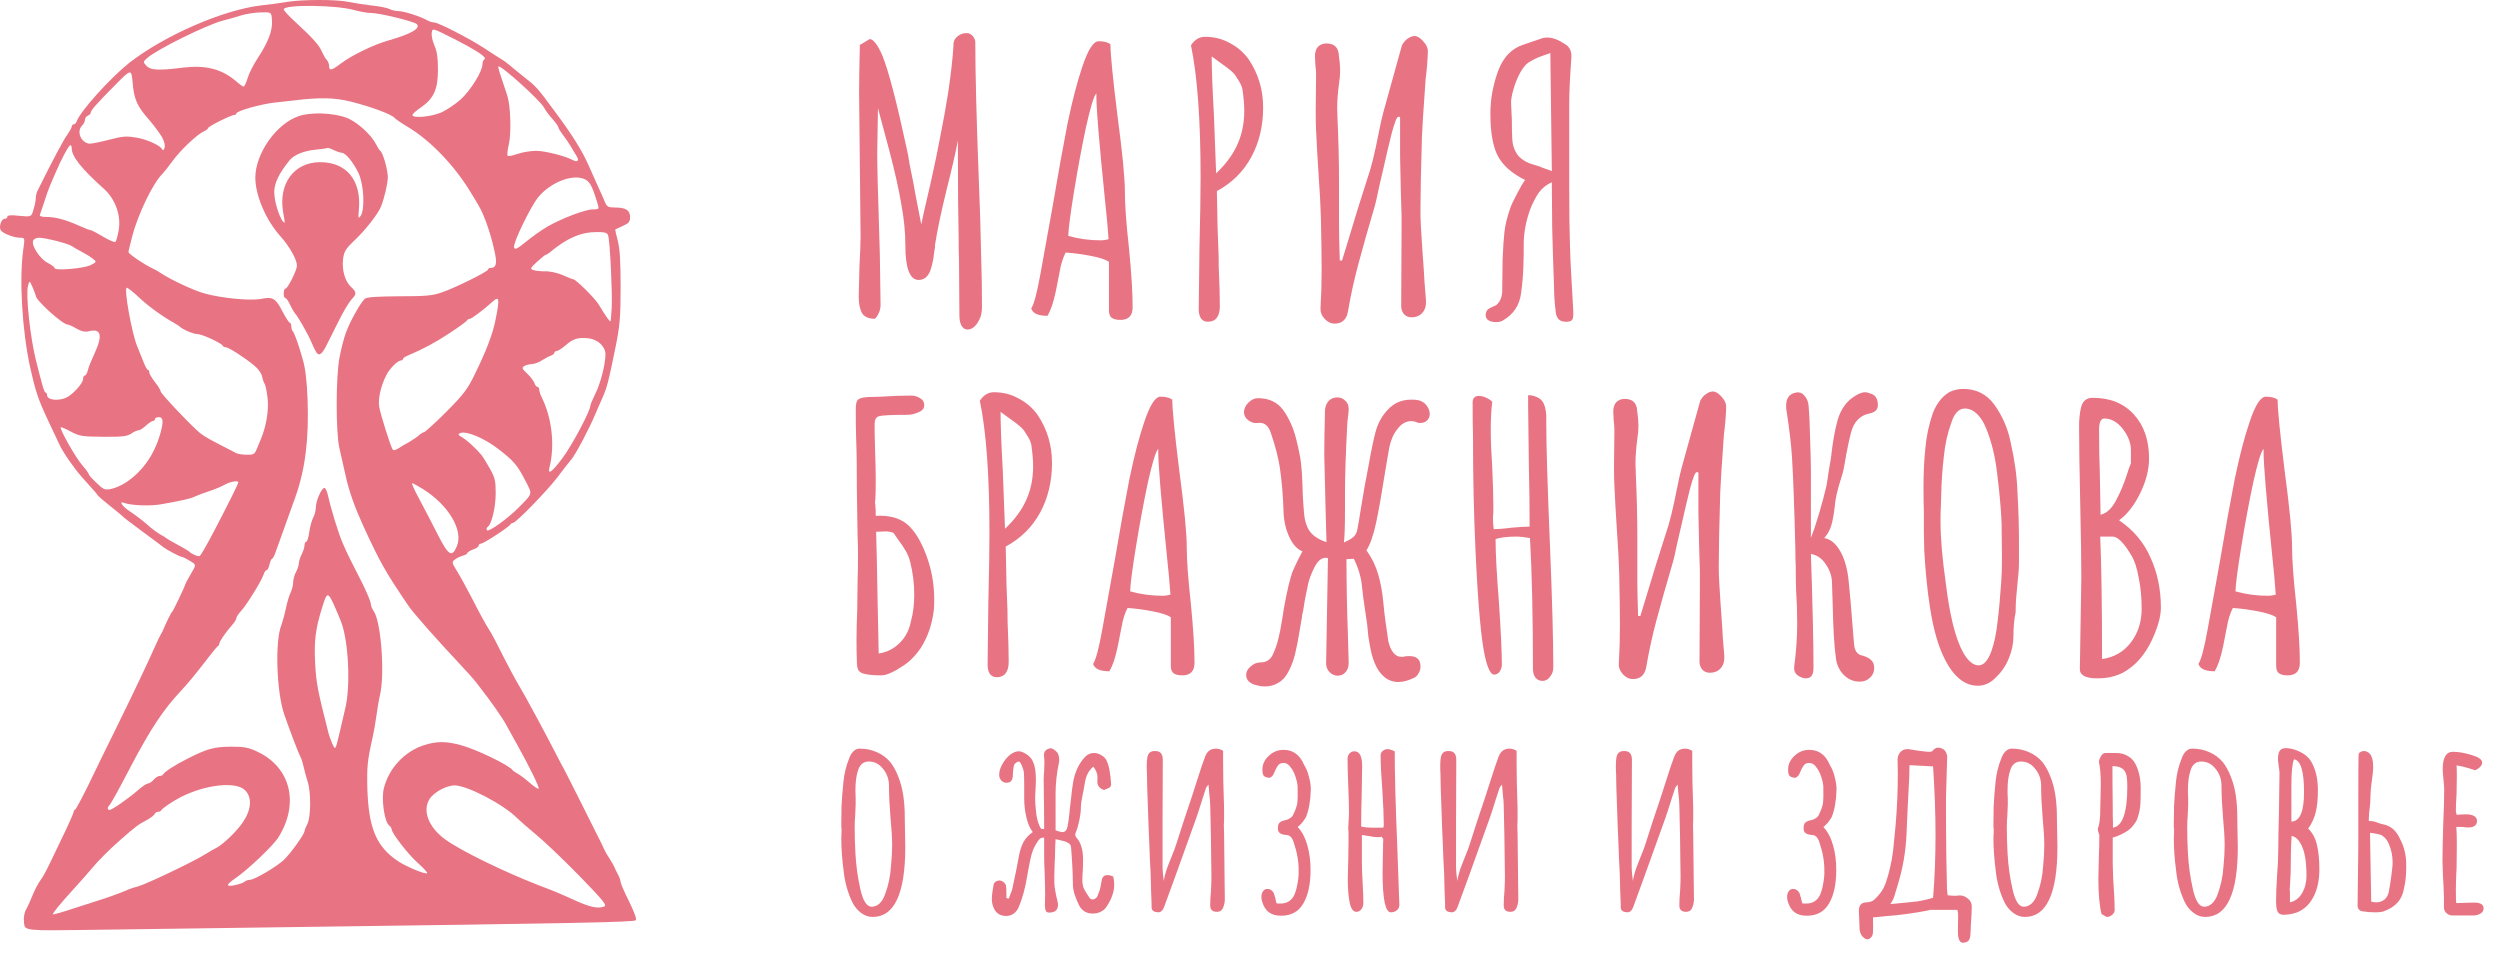 <svg width="211" height="81" viewBox="0 0 211 81" fill="none" xmlns="http://www.w3.org/2000/svg">
<path d="M2.027 77.876C1.979 77.445 2.043 77.031 2.219 76.728C2.363 76.473 2.602 75.931 2.762 75.533C2.922 75.134 3.193 74.608 3.385 74.337C3.577 74.082 3.848 73.604 3.992 73.301C4.152 72.998 4.695 71.835 5.238 70.719C5.781 69.603 6.213 68.615 6.213 68.535C6.213 68.456 6.261 68.36 6.341 68.328C6.404 68.312 6.9 67.388 7.443 66.288C7.97 65.188 9.088 62.893 9.935 61.187C11.437 58.127 12.491 55.895 13.114 54.493C13.29 54.094 13.497 53.664 13.577 53.536C13.657 53.409 13.769 53.186 13.817 53.058C14.024 52.548 14.44 51.703 14.536 51.624C14.632 51.544 15.638 49.424 15.638 49.312C15.638 49.281 15.845 48.882 16.101 48.452C16.58 47.655 16.58 47.655 16.021 47.336C15.718 47.145 15.414 47.001 15.35 47.001C15.207 47.001 14.088 46.411 13.817 46.204C13.721 46.124 13.034 45.599 12.283 45.057C10.718 43.893 10.606 43.813 10.238 43.479C10.095 43.351 9.615 42.953 9.168 42.602C8.737 42.267 8.321 41.901 8.258 41.821C8.21 41.725 7.97 41.438 7.73 41.183C7.491 40.912 7.139 40.53 6.948 40.307C6.261 39.542 5.302 38.155 5.015 37.517C4.855 37.167 4.424 36.242 4.04 35.445C3.225 33.708 3.002 33.054 2.539 30.982C1.868 27.874 1.612 23.57 1.963 21.068C2.107 20.064 2.107 20.064 1.676 20.064C1.165 20.064 0.222 19.697 0.062 19.426C-0.113 19.155 0.11 18.47 0.382 18.47C0.51 18.47 0.622 18.39 0.622 18.294C0.622 18.167 0.925 18.135 1.628 18.215C2.65 18.31 2.65 18.31 2.826 17.689C2.938 17.354 3.018 16.924 3.018 16.732C3.018 16.541 3.082 16.27 3.162 16.111C4.376 13.656 5.382 11.759 5.686 11.361C5.877 11.09 6.053 10.787 6.053 10.691C6.053 10.58 6.133 10.5 6.213 10.5C6.309 10.5 6.436 10.373 6.484 10.213C6.804 9.352 9.344 6.547 10.909 5.304C13.881 2.993 18.801 0.841 22.028 0.458C22.683 0.394 23.689 0.251 24.264 0.155C25.558 -0.052 28.418 -0.052 29.376 0.155C29.776 0.235 30.654 0.379 31.325 0.458C31.996 0.522 32.699 0.665 32.875 0.761C33.05 0.857 33.386 0.936 33.642 0.936C34.105 0.952 35.431 1.367 36.038 1.702C36.229 1.813 36.485 1.893 36.629 1.893C36.996 1.893 39.648 3.264 40.91 4.092C41.533 4.507 42.188 4.921 42.348 5.017C42.523 5.113 42.811 5.336 43.003 5.495C43.194 5.67 43.722 6.085 44.153 6.436C45.271 7.312 45.319 7.36 46.821 9.4C48.306 11.393 49.121 12.7 49.664 13.927C49.856 14.373 50.207 15.154 50.447 15.68C50.687 16.206 50.974 16.828 51.07 17.083C51.23 17.45 51.342 17.513 51.901 17.513C52.811 17.513 53.179 17.736 53.179 18.326C53.179 18.709 53.083 18.836 52.588 19.059C52.252 19.219 51.965 19.346 51.933 19.362C51.917 19.378 51.997 19.793 52.14 20.319C52.316 20.988 52.38 22.072 52.38 24.208C52.38 26.678 52.316 27.459 51.997 29.069C51.374 32.162 51.246 32.688 50.83 33.612C50.607 34.09 50.351 34.712 50.239 34.967C49.712 36.226 48.578 38.362 48.211 38.792C47.987 39.047 47.46 39.733 47.028 40.307C46.15 41.454 43.546 44.132 43.29 44.132C43.21 44.132 43.115 44.196 43.083 44.26C43.003 44.451 40.814 45.886 40.591 45.886C40.479 45.886 40.399 45.965 40.399 46.061C40.399 46.141 40.191 46.3 39.92 46.38C39.664 46.475 39.44 46.619 39.44 46.682C39.44 46.746 39.281 46.842 39.089 46.89C38.881 46.953 38.578 47.081 38.418 47.208C38.114 47.432 38.114 47.464 38.578 48.213C38.849 48.643 39.408 49.679 39.84 50.508C40.543 51.879 40.91 52.564 41.469 53.457C41.581 53.632 42.028 54.493 42.46 55.369C42.907 56.246 43.514 57.378 43.818 57.888C44.329 58.733 45.846 61.538 46.98 63.737C47.22 64.216 47.492 64.726 47.572 64.853C47.651 64.981 48.147 65.985 48.706 67.085C49.249 68.185 49.968 69.619 50.303 70.273C50.639 70.926 50.958 71.58 51.006 71.707C51.054 71.835 51.246 72.169 51.422 72.424C51.597 72.695 51.773 73.014 51.837 73.142C51.885 73.269 52.029 73.572 52.156 73.811C52.284 74.034 52.38 74.321 52.38 74.449C52.38 74.56 52.7 75.294 53.099 76.091C53.546 77.015 53.754 77.573 53.658 77.669C53.498 77.828 48.977 77.924 24.983 78.242C18.401 78.338 10.542 78.434 7.555 78.481C2.091 78.561 2.091 78.561 2.027 77.876ZM7.97 76.106C9.184 75.724 9.871 75.485 10.925 75.039C11.101 74.975 11.421 74.863 11.644 74.815C12.347 74.624 16.293 72.743 17.315 72.106C17.667 71.883 18.066 71.659 18.194 71.596C18.753 71.341 19.999 70.161 20.51 69.38C21.229 68.312 21.293 67.292 20.67 66.686C19.919 65.937 17.347 66.208 15.255 67.276C14.52 67.659 13.673 68.233 13.593 68.408C13.561 68.472 13.433 68.519 13.322 68.519C13.21 68.519 13.082 68.615 13.034 68.727C12.986 68.822 12.682 69.061 12.347 69.237C11.692 69.571 11.405 69.794 10.222 70.831C9.232 71.691 8.305 72.632 7.746 73.301C7.491 73.604 6.804 74.401 6.197 75.055C5.063 76.298 4.455 77.047 4.455 77.174C4.455 77.206 4.935 77.079 5.542 76.888C6.133 76.696 7.219 76.346 7.97 76.106ZM51.006 76.505C51.246 76.409 50.926 76.011 48.929 73.955C47.62 72.616 45.974 71.038 45.271 70.464C44.568 69.874 43.849 69.253 43.658 69.061C42.539 67.914 39.44 66.288 38.37 66.288C37.667 66.288 36.597 66.878 36.245 67.451C35.638 68.44 36.181 69.826 37.555 70.831C38.817 71.771 42.556 73.588 45.511 74.736C46.869 75.246 47.156 75.373 48.61 76.027C49.808 76.569 50.495 76.712 51.006 76.505ZM20.67 74.401C20.75 74.321 20.942 74.257 21.085 74.257C21.469 74.257 23.258 73.206 23.929 72.6C24.488 72.09 25.702 70.4 25.702 70.145C25.702 70.066 25.814 69.779 25.942 69.54C26.245 68.95 26.261 66.846 25.958 65.937C25.83 65.555 25.686 64.997 25.622 64.694C25.558 64.391 25.446 64.04 25.366 63.897C25.191 63.578 24.472 61.681 23.993 60.311C23.338 58.414 23.194 54.094 23.753 52.739C23.833 52.516 24.009 51.91 24.12 51.385C24.232 50.858 24.408 50.237 24.536 49.998C24.648 49.759 24.744 49.36 24.744 49.121C24.759 48.882 24.855 48.499 24.983 48.276C25.111 48.053 25.207 47.734 25.223 47.559C25.223 47.384 25.335 47.033 25.462 46.778C25.59 46.539 25.702 46.188 25.702 46.029C25.702 45.854 25.766 45.726 25.846 45.726C25.926 45.726 26.038 45.359 26.101 44.913C26.165 44.467 26.309 43.909 26.437 43.686C26.565 43.447 26.66 43.048 26.66 42.777C26.677 42.235 27.14 41.183 27.379 41.183C27.475 41.183 27.603 41.47 27.683 41.821C27.907 42.873 28.593 45.12 28.945 45.886C29.264 46.635 29.52 47.161 30.638 49.344C30.99 50.078 31.293 50.795 31.293 50.954C31.293 51.114 31.405 51.401 31.549 51.592C32.156 52.468 32.491 56.852 32.076 58.637C31.98 59.035 31.852 59.816 31.772 60.39C31.693 60.964 31.549 61.793 31.453 62.223C31.006 64.184 30.958 64.726 31.006 66.607C31.117 69.922 31.772 71.468 33.61 72.695C34.344 73.174 35.926 73.827 36.054 73.7C36.102 73.652 35.734 73.253 35.255 72.823C34.424 72.09 33.05 70.305 33.05 69.97C33.05 69.89 32.955 69.747 32.827 69.651C32.443 69.332 32.172 67.404 32.395 66.543C32.811 64.853 34.121 63.451 35.734 62.909C36.821 62.558 37.587 62.542 38.849 62.877C40.143 63.212 42.987 64.582 43.274 65.013C43.322 65.076 43.53 65.22 43.722 65.316C43.929 65.427 44.377 65.778 44.728 66.081C45.08 66.399 45.399 66.607 45.463 66.559C45.543 66.463 44.68 64.694 43.69 62.925C43.418 62.447 43.003 61.681 42.763 61.251C42.396 60.566 41.629 59.45 40.207 57.617C39.999 57.346 39.361 56.629 38.785 56.023C36.821 53.935 34.856 51.703 34.472 51.13C32.475 48.181 32.076 47.464 30.654 44.371C29.935 42.793 29.44 41.422 29.153 40.068C28.993 39.366 28.769 38.346 28.641 37.804C28.338 36.433 28.338 31.811 28.657 30.153C28.785 29.468 29.025 28.543 29.184 28.113C29.52 27.157 30.462 25.483 30.798 25.212C30.974 25.069 31.868 25.021 33.705 25.005C35.91 25.005 36.501 24.957 37.268 24.686C38.402 24.303 41.198 22.917 41.198 22.741C41.198 22.678 41.293 22.614 41.405 22.614C41.837 22.614 41.948 22.295 41.805 21.53C41.501 19.952 40.894 18.167 40.399 17.354C40.335 17.227 40.031 16.716 39.728 16.238C38.37 13.975 36.277 11.807 34.408 10.707C33.897 10.404 33.386 10.054 33.29 9.942C33.066 9.655 31.309 9.002 29.648 8.587C28.274 8.237 26.964 8.205 24.823 8.476C24.568 8.508 23.849 8.587 23.226 8.651C22.028 8.779 19.951 9.368 19.951 9.576C19.951 9.639 19.871 9.703 19.775 9.703C19.504 9.703 17.555 10.675 17.555 10.819C17.555 10.883 17.379 11.01 17.172 11.106C16.612 11.361 15.207 12.7 14.552 13.608C14.232 14.039 13.849 14.533 13.689 14.692C12.906 15.473 11.628 18.103 11.149 19.984C10.989 20.606 10.845 21.179 10.845 21.275C10.845 21.434 12.251 22.375 12.922 22.678C13.05 22.726 13.385 22.917 13.641 23.092C14.44 23.618 16.309 24.495 17.203 24.75C18.641 25.164 21.117 25.403 22.028 25.228C23.034 25.021 23.274 25.164 23.881 26.36C24.137 26.838 24.392 27.236 24.456 27.236C24.52 27.236 24.584 27.364 24.584 27.523C24.584 27.683 24.632 27.874 24.696 27.938C24.839 28.081 25.175 28.99 25.542 30.297C25.766 31.03 25.894 32.098 25.958 33.644C26.085 37.055 25.766 39.605 24.919 41.98C23.945 44.674 23.418 46.172 23.242 46.651C23.146 46.922 23.018 47.161 22.954 47.161C22.906 47.161 22.811 47.368 22.747 47.639C22.683 47.91 22.587 48.117 22.507 48.117C22.427 48.117 22.315 48.276 22.251 48.484C22.092 48.994 20.814 51.066 20.35 51.56C20.127 51.799 19.951 52.07 19.951 52.166C19.951 52.261 19.791 52.532 19.6 52.739C19.073 53.329 18.513 54.142 18.513 54.317C18.513 54.397 18.465 54.493 18.401 54.525C18.322 54.556 17.779 55.226 17.187 56.007C16.58 56.804 15.75 57.808 15.334 58.239C13.769 59.912 12.762 61.426 11.037 64.694C9.999 66.686 9.392 67.786 9.232 67.962C9.04 68.153 9.056 68.36 9.248 68.36C9.456 68.36 10.893 67.356 11.692 66.654C12.012 66.368 12.379 66.128 12.491 66.128C12.603 66.128 12.81 65.985 12.97 65.81C13.114 65.634 13.338 65.491 13.465 65.491C13.593 65.491 13.721 65.443 13.753 65.379C13.833 65.172 14.759 64.566 15.75 64.072C17.491 63.18 18.05 63.036 19.472 63.02C20.606 63.02 20.974 63.084 21.708 63.435C24.536 64.758 25.287 67.802 23.497 70.671C23.066 71.373 20.91 73.413 19.839 74.146C19.041 74.688 19.056 74.879 19.839 74.704C20.207 74.624 20.574 74.497 20.67 74.401ZM29.137 59.8C29.616 57.824 29.408 53.935 28.737 52.341C27.651 49.759 27.667 49.775 27.204 51.225C26.629 53.058 26.501 54.062 26.597 55.927C26.677 57.601 26.804 58.27 27.715 61.825C27.763 62.048 27.922 62.478 28.05 62.781C28.306 63.323 28.306 63.323 28.609 62.064C28.769 61.363 29.009 60.343 29.137 59.8ZM18.146 44.674C19.36 42.347 20.111 40.833 20.111 40.705C20.111 40.53 19.44 40.641 18.961 40.912C18.673 41.072 18.034 41.343 17.555 41.486C17.076 41.646 16.548 41.853 16.389 41.932C16.101 42.076 15.35 42.251 13.641 42.554C12.714 42.73 11.053 42.666 10.478 42.443C9.967 42.251 10.35 42.777 11.053 43.224C11.421 43.463 12.043 43.941 12.427 44.276C12.81 44.626 13.322 44.993 13.545 45.12C13.769 45.232 13.992 45.375 14.04 45.423C14.088 45.471 14.52 45.726 14.999 45.981C15.478 46.236 15.909 46.491 15.957 46.539C16.117 46.73 16.676 46.985 16.836 46.938C16.932 46.922 17.507 45.901 18.146 44.674ZM38.562 46.093C39.121 44.754 37.859 42.634 35.702 41.279C35.255 41.008 34.856 40.785 34.792 40.785C34.712 40.785 34.983 41.375 35.383 42.108C35.766 42.825 36.453 44.148 36.916 45.057C37.843 46.89 38.146 47.097 38.562 46.093ZM43.754 42.857C44.984 41.614 44.952 41.757 44.361 40.609C43.658 39.239 43.386 38.92 42.044 37.884C40.862 36.975 39.377 36.354 38.849 36.545C38.626 36.641 38.642 36.704 39.057 36.944C39.488 37.214 40.207 37.884 40.67 38.442C40.766 38.569 41.07 39.063 41.341 39.542C41.773 40.307 41.837 40.562 41.837 41.63C41.837 42.825 41.485 44.26 41.166 44.467C41.07 44.531 41.038 44.658 41.102 44.754C41.214 44.945 42.843 43.782 43.754 42.857ZM10.702 40.673C12.107 39.701 13.05 38.314 13.545 36.545C13.817 35.557 13.769 35.206 13.401 35.206C13.226 35.206 13.082 35.286 13.082 35.365C13.082 35.461 13.002 35.525 12.922 35.525C12.826 35.525 12.555 35.7 12.315 35.923C12.075 36.147 11.788 36.322 11.676 36.322C11.564 36.322 11.277 36.449 11.053 36.609C10.702 36.832 10.27 36.88 8.689 36.864C6.932 36.848 6.708 36.816 5.989 36.433C5.558 36.194 5.174 36.035 5.126 36.067C5.015 36.194 6.372 38.617 6.948 39.271C7.251 39.621 7.491 39.956 7.491 40.02C7.491 40.084 7.778 40.418 8.146 40.753C8.737 41.327 8.833 41.375 9.392 41.263C9.727 41.199 10.302 40.944 10.702 40.673ZM47.46 38.681C48.258 37.629 49.824 34.68 49.824 34.25C49.824 34.154 50.016 33.708 50.239 33.245C50.671 32.417 51.102 30.727 51.102 29.914C51.102 29.261 50.495 28.671 49.712 28.559C48.818 28.448 48.386 28.575 47.731 29.149C47.428 29.404 47.092 29.627 46.996 29.627C46.885 29.627 46.789 29.691 46.789 29.771C46.789 29.85 46.661 29.946 46.517 30.01C46.358 30.058 46.022 30.233 45.75 30.408C45.495 30.584 45.096 30.727 44.872 30.727C44.648 30.743 44.361 30.823 44.233 30.902C44.025 31.03 44.073 31.142 44.504 31.54C44.776 31.795 45.047 32.162 45.111 32.337C45.159 32.512 45.287 32.656 45.367 32.656C45.447 32.656 45.511 32.751 45.511 32.879C45.511 33.006 45.607 33.309 45.734 33.564C46.581 35.27 46.837 37.565 46.389 39.398C46.198 40.131 46.549 39.892 47.46 38.681ZM21.676 37.884C21.804 37.597 21.948 37.214 22.028 37.039C22.475 35.955 22.699 34.616 22.587 33.628C22.523 33.054 22.411 32.512 22.347 32.417C22.283 32.337 22.172 32.034 22.124 31.779C22.06 31.492 21.772 31.094 21.421 30.823C20.59 30.137 19.28 29.308 19.056 29.308C18.945 29.308 18.833 29.261 18.801 29.181C18.705 28.958 17.044 28.193 16.644 28.193C16.309 28.193 15.414 27.81 15.159 27.555C15.111 27.507 14.887 27.364 14.663 27.236C13.657 26.678 12.459 25.802 11.66 25.037C11.181 24.59 10.75 24.256 10.686 24.288C10.462 24.431 11.133 28.161 11.58 29.229C11.692 29.5 11.916 30.042 12.075 30.456C12.235 30.887 12.411 31.221 12.491 31.221C12.555 31.221 12.603 31.317 12.603 31.444C12.603 31.556 12.826 31.923 13.082 32.257C13.354 32.592 13.561 32.943 13.561 33.038C13.561 33.214 16.213 36.019 16.916 36.577C17.283 36.864 17.747 37.119 19.152 37.836C19.456 37.995 19.823 38.187 19.951 38.251C20.079 38.314 20.478 38.378 20.83 38.378C21.405 38.394 21.485 38.346 21.676 37.884ZM34.584 37.278C34.904 37.087 35.271 36.832 35.399 36.704C35.526 36.593 35.702 36.481 35.782 36.481C35.862 36.481 36.709 35.716 37.651 34.776C39.153 33.261 39.456 32.863 40.095 31.54C41.038 29.627 41.581 28.193 41.805 27.077C42.188 25.196 42.156 24.941 41.581 25.451C40.83 26.137 39.792 26.918 39.632 26.918C39.536 26.918 39.44 26.981 39.408 27.045C39.392 27.125 38.721 27.603 37.923 28.129C36.629 28.974 35.814 29.404 34.456 29.994C34.201 30.09 34.009 30.233 34.009 30.297C34.009 30.36 33.945 30.424 33.849 30.424C33.562 30.424 32.859 31.126 32.587 31.699C32.124 32.624 31.884 33.708 32.012 34.361C32.124 35.015 32.955 37.645 33.13 37.916C33.21 38.043 33.354 38.011 33.61 37.852C33.817 37.709 34.248 37.453 34.584 37.278ZM5.51 33.596C6.053 33.405 7.011 32.369 7.011 31.986C7.011 31.827 7.075 31.699 7.155 31.699C7.235 31.699 7.347 31.508 7.411 31.269C7.459 31.014 7.73 30.376 7.986 29.819C8.705 28.256 8.529 27.683 7.427 27.97C7.155 28.033 6.836 27.954 6.452 27.73C6.133 27.539 5.797 27.396 5.718 27.396C5.286 27.396 3.018 25.34 3.018 24.957C3.018 24.909 2.906 24.606 2.762 24.272C2.491 23.65 2.491 23.65 2.363 24.128C2.155 24.829 2.554 28.48 3.018 30.345C3.561 32.512 3.737 33.134 3.848 33.134C3.928 33.134 3.976 33.23 3.976 33.357C3.976 33.74 4.807 33.867 5.51 33.596ZM51.629 25.961C51.693 24.846 51.485 20.335 51.326 19.872C51.262 19.649 51.07 19.585 50.383 19.585C49.009 19.585 47.843 20.096 46.358 21.339C46.246 21.419 46.118 21.498 46.07 21.498C46.022 21.498 45.687 21.769 45.335 22.088C44.76 22.614 44.728 22.694 45 22.789C45.159 22.853 45.623 22.901 46.006 22.901C46.405 22.885 47.044 23.028 47.492 23.22C47.923 23.411 48.322 23.57 48.386 23.57C48.594 23.57 50.255 25.212 50.543 25.722C51.134 26.71 51.501 27.221 51.533 27.109C51.549 27.045 51.597 26.535 51.629 25.961ZM7.65 22.375C8.178 22.104 8.178 22.104 7.794 21.801C7.587 21.642 7.155 21.387 6.852 21.227C6.548 21.068 6.181 20.861 6.053 20.765C5.765 20.558 3.832 20.064 3.289 20.064C3.066 20.064 2.842 20.175 2.794 20.319C2.634 20.733 3.385 21.865 4.024 22.184C4.344 22.343 4.615 22.55 4.615 22.63C4.615 22.869 7.075 22.662 7.65 22.375ZM46.23 19.107C47.444 18.422 49.409 17.673 50.032 17.673C50.591 17.673 50.591 17.673 50.383 17.003C49.952 15.633 49.76 15.298 49.313 15.107C48.274 14.676 46.469 15.393 45.431 16.637C44.792 17.418 43.29 20.51 43.386 20.861C43.45 21.116 43.61 21.036 44.441 20.366C44.984 19.92 45.798 19.362 46.23 19.107ZM10.015 19.442C10.238 18.215 9.743 16.812 8.785 15.951C6.852 14.214 6.053 13.21 6.053 12.508C6.053 12.365 6.005 12.253 5.941 12.253C5.813 12.253 5.158 13.449 4.695 14.565C4.535 14.915 4.328 15.425 4.216 15.68C4.104 15.951 3.88 16.557 3.737 17.035C3.577 17.513 3.417 18.008 3.369 18.119C3.321 18.247 3.497 18.31 3.912 18.31C4.679 18.31 5.558 18.549 6.66 19.044C7.123 19.251 7.571 19.426 7.65 19.426C7.73 19.426 8.21 19.681 8.721 19.984C9.216 20.287 9.695 20.478 9.743 20.414C9.807 20.351 9.935 19.92 10.015 19.442ZM48.658 13.162C48.53 12.971 48.338 12.636 48.211 12.413C48.083 12.19 47.795 11.759 47.556 11.441C47.3 11.122 47.108 10.787 47.108 10.707C47.108 10.628 46.885 10.341 46.629 10.038C46.358 9.751 46.038 9.321 45.926 9.097C45.607 8.476 42.22 5.431 42.06 5.607C42.028 5.639 42.14 6.085 42.332 6.611C42.508 7.121 42.731 7.806 42.827 8.109C43.099 8.986 43.163 11.281 42.939 12.222C42.827 12.668 42.795 13.098 42.843 13.146C42.891 13.21 43.274 13.13 43.69 12.987C44.105 12.843 44.808 12.732 45.255 12.732C46.006 12.732 47.747 13.178 48.354 13.513C48.754 13.736 48.913 13.544 48.658 13.162ZM13.673 11.568C13.481 11.249 13.002 10.596 12.603 10.133C11.58 8.986 11.309 8.38 11.197 6.993C11.085 5.798 11.085 5.798 9.727 7.169C8.178 8.731 7.65 9.321 7.65 9.528C7.65 9.607 7.539 9.703 7.411 9.767C7.283 9.815 7.171 9.974 7.171 10.102C7.171 10.245 7.059 10.468 6.932 10.596C6.42 11.106 6.852 12.094 7.587 12.126C7.762 12.126 8.481 11.982 9.216 11.791C10.382 11.488 10.67 11.472 11.532 11.616C12.491 11.791 13.577 12.301 13.705 12.636C13.737 12.732 13.817 12.668 13.881 12.492C13.96 12.285 13.881 11.966 13.673 11.568ZM37.236 9.496C37.699 9.289 38.45 8.779 38.897 8.38C39.728 7.615 40.718 6.021 40.718 5.431C40.718 5.24 40.798 5.049 40.894 5.001C41.134 4.842 40.175 4.22 38.162 3.2C36.485 2.355 36.485 2.355 36.437 2.785C36.405 3.024 36.517 3.503 36.677 3.869C36.884 4.332 36.964 4.889 36.964 5.878C36.964 7.535 36.613 8.316 35.526 9.066C35.127 9.336 34.808 9.623 34.808 9.703C34.808 10.006 36.389 9.862 37.236 9.496ZM20.894 6.611C21.005 6.212 21.405 5.431 21.772 4.873C22.651 3.535 23.018 2.562 22.954 1.702C22.906 1.016 22.906 1.016 21.964 1.048C21.437 1.064 20.686 1.191 20.287 1.319C19.887 1.446 19.232 1.638 18.833 1.733C17.411 2.1 13.082 4.252 12.379 4.937C12.075 5.224 12.075 5.24 12.363 5.559C12.698 5.925 13.385 5.973 15.478 5.702C17.379 5.479 18.721 5.83 19.919 6.85C20.207 7.105 20.494 7.312 20.558 7.312C20.622 7.312 20.782 6.993 20.894 6.611ZM28.801 5.336C29.696 4.666 31.549 3.758 32.811 3.407C34.712 2.865 35.526 2.387 35.175 2.036C34.951 1.813 32.044 1.096 31.325 1.096C31.006 1.096 30.399 0.984 29.983 0.873C28.466 0.41 23.945 0.363 23.945 0.793C23.945 0.889 24.392 1.367 24.935 1.861C26.389 3.2 26.948 3.821 27.172 4.363C27.284 4.618 27.459 4.937 27.571 5.049C27.683 5.16 27.779 5.399 27.779 5.575C27.779 6.005 27.986 5.957 28.801 5.336Z" fill="#E87383"/>
<path d="M26.709 29.754C26.629 29.642 26.421 29.228 26.261 28.829C25.958 28.128 25.079 26.598 24.888 26.438C24.84 26.391 24.664 26.088 24.504 25.769C24.36 25.434 24.169 25.163 24.089 25.163C24.009 25.163 23.945 24.988 23.945 24.765C23.945 24.542 24.009 24.366 24.089 24.366C24.28 24.366 25.063 22.804 25.063 22.422C25.063 21.912 24.44 20.812 23.705 19.983C22.443 18.596 21.549 16.492 21.549 14.978C21.565 12.954 23.306 10.467 25.175 9.814C26.181 9.447 28.114 9.511 29.249 9.941C30.079 10.244 31.294 11.328 31.709 12.125C31.853 12.412 32.028 12.683 32.092 12.73C32.316 12.874 32.731 14.325 32.731 14.946C32.731 15.456 32.46 16.652 32.156 17.433C31.916 18.038 30.846 19.425 29.904 20.302C29.201 20.971 29.041 21.21 28.961 21.816C28.833 22.74 29.105 23.729 29.616 24.207C30.095 24.653 30.111 24.797 29.712 25.227C29.408 25.562 28.961 26.311 28.434 27.395C28.274 27.698 27.939 28.383 27.683 28.893C27.204 29.897 26.964 30.088 26.709 29.754ZM23.897 17.911C23.482 15.488 24.824 13.687 27.028 13.687C29.265 13.687 30.527 15.249 30.287 17.735C30.223 18.437 30.239 18.485 30.431 18.23C30.814 17.704 30.718 15.616 30.271 14.643C29.84 13.719 29.169 12.89 28.833 12.89C28.706 12.89 28.418 12.778 28.162 12.667C27.923 12.539 27.683 12.46 27.619 12.491C27.571 12.523 27.124 12.587 26.629 12.635C25.686 12.715 24.824 13.065 24.456 13.511C23.546 14.627 23.146 15.456 23.146 16.221C23.146 17.114 23.721 18.788 24.025 18.788C24.041 18.788 23.993 18.389 23.897 17.911Z" fill="#E87383"/>
<path d="M81.66 27.812C81.452 27.812 81.285 27.708 81.16 27.5C81.035 27.291 80.973 26.99 80.973 26.594L80.941 21.971C80.921 21.576 80.91 20.92 80.91 20.003C80.868 18.067 80.848 15.88 80.848 13.444V11.851C80.66 12.851 80.338 14.256 79.879 16.068C79.421 17.942 79.099 19.483 78.911 20.691V20.878L78.817 21.471C78.776 21.93 78.672 22.398 78.505 22.877C78.297 23.377 77.974 23.627 77.537 23.627C76.787 23.627 76.412 22.648 76.412 20.691C76.412 19.608 76.298 18.452 76.069 17.224C75.861 15.974 75.517 14.444 75.038 12.632L74.101 9.134L74.038 12.882C74.038 14.006 74.091 16.151 74.195 19.316L74.257 21.44L74.32 25.719C74.32 26.157 74.163 26.552 73.851 26.906C73.331 26.906 72.966 26.75 72.758 26.438C72.57 26.105 72.477 25.626 72.477 25.001L72.539 22.44C72.602 21.315 72.633 20.472 72.633 19.91L72.57 13.881L72.508 7.822C72.508 6.926 72.529 5.583 72.57 3.792L73.414 3.293C73.58 3.313 73.747 3.438 73.913 3.667C74.08 3.876 74.267 4.219 74.476 4.698C74.996 5.989 75.673 8.571 76.506 12.444C76.631 12.986 76.714 13.434 76.756 13.788C77.006 14.995 77.183 15.912 77.287 16.536L77.755 18.941L77.974 17.911L78.567 15.349C78.901 13.85 79.171 12.538 79.38 11.414C79.609 10.289 79.827 9.071 80.036 7.759C80.265 6.198 80.41 4.896 80.473 3.855V3.667C80.514 3.397 80.639 3.189 80.848 3.043C81.056 2.876 81.306 2.793 81.597 2.793C81.785 2.793 81.951 2.876 82.097 3.043C82.243 3.209 82.316 3.386 82.316 3.574C82.316 6.073 82.409 9.81 82.597 14.787C82.701 17.224 82.774 19.608 82.816 21.94C82.857 23.002 82.878 24.345 82.878 25.969C82.878 26.448 82.753 26.875 82.503 27.25C82.253 27.625 81.972 27.812 81.66 27.812ZM94.564 27C94.231 27 93.981 26.938 93.814 26.813C93.668 26.688 93.596 26.479 93.596 26.188V22.096C93.325 21.909 92.815 21.742 92.065 21.596C91.315 21.451 90.607 21.357 89.941 21.315C89.712 21.753 89.545 22.284 89.441 22.908L89.316 23.533C89.296 23.679 89.233 24.001 89.129 24.501C89.025 25.001 88.91 25.438 88.785 25.813C88.66 26.167 88.535 26.448 88.41 26.656C87.619 26.656 87.161 26.448 87.036 26.032C87.265 25.698 87.525 24.72 87.817 23.096L88.848 17.38C89.306 14.673 89.722 12.361 90.097 10.445C90.493 8.53 90.909 6.926 91.347 5.635C91.826 4.198 92.284 3.48 92.721 3.48C93.158 3.48 93.491 3.563 93.72 3.73C93.72 4.563 93.918 6.572 94.314 9.758C94.73 12.882 94.939 15.016 94.939 16.162C94.939 17.265 95.053 18.848 95.282 20.909C95.49 23.012 95.594 24.689 95.594 25.938C95.594 26.646 95.251 27 94.564 27ZM92.939 20.285C93.106 20.285 93.314 20.253 93.564 20.191C93.502 19.275 93.398 18.14 93.252 16.786C92.773 12.08 92.534 9.196 92.534 8.134V7.884C92.325 8.092 92.034 9.04 91.659 10.727C91.305 12.392 90.972 14.183 90.659 16.099C90.347 18.015 90.18 19.285 90.16 19.91C91.034 20.16 91.961 20.285 92.939 20.285ZM101.923 27.156C101.694 27.156 101.507 27.062 101.361 26.875C101.236 26.667 101.173 26.417 101.173 26.125L101.236 20.878C101.298 18.337 101.33 16.37 101.33 14.975C101.33 10.123 101.059 6.406 100.517 3.824C100.83 3.345 101.225 3.105 101.704 3.105C102.475 3.105 103.172 3.282 103.797 3.636C104.443 3.969 104.974 4.428 105.39 5.011C106.202 6.218 106.608 7.572 106.608 9.071C106.608 10.633 106.275 12.028 105.609 13.257C104.942 14.485 103.974 15.443 102.704 16.13L102.766 19.285L102.829 20.94C102.85 21.294 102.86 21.805 102.86 22.471C102.923 23.866 102.954 25.001 102.954 25.875C102.954 26.271 102.87 26.584 102.704 26.813C102.537 27.042 102.277 27.156 101.923 27.156ZM102.641 14.631C103.454 13.861 104.047 13.059 104.422 12.226C104.817 11.372 105.015 10.414 105.015 9.352V9.321C105.015 8.842 104.963 8.238 104.859 7.509C104.797 7.26 104.682 7.01 104.515 6.76C104.349 6.51 104.255 6.364 104.234 6.322C104.089 6.114 103.703 5.791 103.079 5.354L102.267 4.761C102.267 5.823 102.329 7.468 102.454 9.696L102.641 14.631ZM112.639 27.312C112.327 27.312 112.046 27.177 111.796 26.906C111.546 26.636 111.432 26.334 111.452 26C111.515 24.939 111.546 23.856 111.546 22.752C111.546 21.794 111.525 20.337 111.484 18.379C111.463 17.484 111.39 16.141 111.265 14.35C111.244 13.996 111.213 13.486 111.171 12.819C111.13 12.132 111.098 11.528 111.078 11.008C111.057 10.654 111.046 10.123 111.046 9.415L111.078 6.229C111.078 6.041 111.057 5.781 111.015 5.448L110.984 4.729C110.984 4.396 111.067 4.136 111.234 3.949C111.421 3.761 111.661 3.667 111.952 3.667C112.556 3.667 112.9 3.949 112.983 4.511C113.066 5.136 113.108 5.604 113.108 5.916C113.108 6.291 113.077 6.666 113.014 7.041C112.91 7.811 112.858 8.509 112.858 9.134L112.889 10.071C112.972 11.986 113.014 13.746 113.014 15.349V19.066C113.014 19.712 113.035 20.68 113.077 21.971L113.264 22.002L113.639 20.784C114.263 18.681 114.857 16.765 115.419 15.037C115.711 14.225 116.023 12.965 116.356 11.258C116.502 10.508 116.637 9.904 116.762 9.446L118.324 3.824C118.47 3.553 118.647 3.355 118.855 3.23C119.063 3.084 119.271 3.022 119.48 3.043C119.73 3.105 119.969 3.282 120.198 3.574C120.427 3.844 120.531 4.115 120.51 4.386C120.49 5.115 120.427 5.875 120.323 6.666C120.136 9.269 120.032 10.904 120.011 11.57C119.927 14.36 119.886 16.453 119.886 17.848C119.886 18.515 119.938 19.566 120.042 21.003C120.146 22.419 120.209 23.356 120.229 23.814L120.354 25.376C120.375 25.813 120.271 26.157 120.042 26.407C119.813 26.656 119.511 26.781 119.136 26.781C118.907 26.781 118.709 26.709 118.543 26.563C118.376 26.396 118.282 26.177 118.262 25.907V25.626L118.293 19.347V18.223C118.251 17.14 118.21 15.474 118.168 13.225V11.945V9.883C118.147 9.862 118.095 9.852 118.012 9.852C117.887 9.873 117.699 10.352 117.449 11.289C117.22 12.205 117.002 13.132 116.794 14.069C116.585 14.985 116.45 15.568 116.387 15.818C116.2 16.713 116.086 17.224 116.044 17.348C115.461 19.327 114.992 20.982 114.638 22.315C114.284 23.627 113.993 24.959 113.764 26.313C113.639 26.979 113.264 27.312 112.639 27.312ZM132.161 27.156C131.682 27.156 131.401 26.917 131.318 26.438C131.213 25.646 131.161 24.897 131.161 24.189C131.099 22.585 131.047 20.92 131.005 19.191C130.984 17.442 130.974 16.172 130.974 15.381C130.516 15.589 130.151 15.88 129.881 16.255C129.631 16.609 129.391 17.067 129.162 17.63C128.788 18.65 128.6 19.66 128.6 20.659V21.44C128.6 21.565 128.59 21.95 128.569 22.596C128.548 23.241 128.486 23.949 128.381 24.72C128.257 25.761 127.736 26.542 126.82 27.062C126.674 27.146 126.487 27.187 126.257 27.187C125.987 27.187 125.758 27.125 125.57 27C125.404 26.854 125.352 26.656 125.414 26.407C125.456 26.261 125.518 26.157 125.602 26.094C125.685 26.032 125.799 25.969 125.945 25.907C126.112 25.844 126.237 25.782 126.32 25.719C126.632 25.428 126.788 25.032 126.788 24.532L126.82 21.909C126.861 20.888 126.913 20.108 126.976 19.566C127.038 19.004 127.195 18.358 127.444 17.63C127.528 17.359 127.726 16.932 128.038 16.349C128.35 15.745 128.579 15.36 128.725 15.193C127.621 14.652 126.851 13.975 126.414 13.163C125.997 12.351 125.789 11.164 125.789 9.602C125.789 8.374 126.008 7.166 126.445 5.979C126.882 4.813 127.601 4.074 128.6 3.761L129.974 3.293C130.162 3.209 130.37 3.168 130.599 3.168C131.036 3.168 131.536 3.355 132.098 3.73C132.452 3.938 132.629 4.282 132.629 4.761C132.504 6.51 132.442 7.832 132.442 8.728V9.883V12.444V15.662C132.442 17.869 132.463 19.535 132.504 20.659C132.525 21.513 132.557 22.273 132.598 22.939C132.64 23.606 132.671 24.158 132.692 24.595L132.786 26.313V26.5C132.786 26.771 132.744 26.948 132.661 27.031C132.577 27.114 132.411 27.156 132.161 27.156ZM130.849 4.48C130.745 4.521 130.505 4.605 130.131 4.729C129.777 4.854 129.464 5 129.194 5.167C128.881 5.313 128.59 5.625 128.319 6.104C128.069 6.562 127.871 7.051 127.726 7.572C127.58 8.092 127.517 8.488 127.538 8.759L127.601 10.133C127.601 10.779 127.611 11.289 127.632 11.664C127.653 12.247 127.819 12.736 128.132 13.132C128.465 13.507 128.923 13.767 129.506 13.913C129.735 13.975 129.995 14.069 130.287 14.194C130.599 14.298 130.828 14.381 130.974 14.444L130.849 4.48ZM74.351 57C73.684 57 73.185 56.948 72.852 56.844C72.643 56.781 72.498 56.667 72.414 56.5C72.352 56.334 72.321 56.105 72.321 55.813C72.3 55.376 72.289 54.761 72.289 53.97C72.289 53.346 72.31 52.492 72.352 51.409L72.383 48.91C72.404 48.452 72.414 47.775 72.414 46.88C72.414 46.214 72.404 45.714 72.383 45.381L72.321 41.508C72.321 39.508 72.3 38.009 72.258 37.01C72.237 36.447 72.227 35.614 72.227 34.511C72.227 34.115 72.289 33.855 72.414 33.73C72.56 33.605 72.841 33.532 73.258 33.511L74.351 33.48C75.225 33.418 76.079 33.386 76.912 33.386C77.224 33.386 77.516 33.49 77.787 33.699C77.932 33.824 78.005 33.99 78.005 34.199C78.005 34.428 77.891 34.605 77.662 34.73C77.287 34.917 76.922 35.011 76.569 35.011C75.215 35.011 74.413 35.052 74.163 35.136C73.934 35.219 73.82 35.427 73.82 35.76C73.82 36.073 73.82 36.322 73.82 36.51L73.851 37.822C73.893 38.988 73.913 39.862 73.913 40.446C73.913 41.174 73.903 41.726 73.882 42.101C73.862 42.226 73.851 42.34 73.851 42.444C73.872 42.549 73.882 42.642 73.882 42.726C73.903 42.871 73.913 43.142 73.913 43.538C75.017 43.475 75.892 43.704 76.537 44.225C77.162 44.745 77.703 45.61 78.162 46.817C78.62 48.025 78.849 49.285 78.849 50.597C78.849 50.992 78.838 51.284 78.817 51.471C78.672 52.7 78.297 53.783 77.693 54.72C77.214 55.407 76.693 55.917 76.131 56.25C76.027 56.313 75.861 56.417 75.632 56.563C75.402 56.688 75.184 56.792 74.975 56.875C74.767 56.958 74.559 57 74.351 57ZM74.163 55.157C74.851 55.053 75.434 54.761 75.913 54.283C76.412 53.804 76.735 53.189 76.881 52.44C77.068 51.773 77.162 51.024 77.162 50.191C77.162 49.254 77.047 48.327 76.818 47.411C76.735 47.078 76.6 46.755 76.412 46.443C76.225 46.13 76.027 45.839 75.819 45.568C75.632 45.297 75.496 45.099 75.413 44.974C75.184 44.891 74.955 44.85 74.726 44.85L73.945 44.881C73.986 46.172 74.028 48.129 74.07 50.753L74.163 55.157ZM84.103 57.156C83.874 57.156 83.687 57.062 83.541 56.875C83.416 56.667 83.354 56.417 83.354 56.125L83.416 50.878C83.478 48.337 83.51 46.37 83.51 44.974C83.51 40.123 83.239 36.406 82.698 33.824C83.01 33.345 83.406 33.105 83.885 33.105C84.655 33.105 85.353 33.282 85.977 33.636C86.623 33.969 87.154 34.428 87.57 35.011C88.382 36.218 88.788 37.572 88.788 39.071C88.788 40.633 88.455 42.028 87.789 43.257C87.123 44.485 86.154 45.443 84.884 46.13L84.947 49.285L85.009 50.94C85.03 51.294 85.04 51.805 85.04 52.471C85.103 53.866 85.134 55.001 85.134 55.876C85.134 56.271 85.051 56.584 84.884 56.813C84.718 57.042 84.457 57.156 84.103 57.156ZM84.822 44.631C85.634 43.861 86.227 43.059 86.602 42.226C86.998 41.372 87.195 40.414 87.195 39.352V39.321C87.195 38.842 87.143 38.238 87.039 37.509C86.977 37.26 86.862 37.01 86.696 36.76C86.529 36.51 86.435 36.364 86.415 36.322C86.269 36.114 85.884 35.791 85.259 35.354L84.447 34.761C84.447 35.823 84.509 37.468 84.634 39.696L84.822 44.631ZM99.786 57C99.453 57 99.203 56.938 99.036 56.813C98.89 56.688 98.818 56.479 98.818 56.188V52.096C98.547 51.909 98.037 51.742 97.287 51.596C96.537 51.451 95.829 51.357 95.163 51.315C94.934 51.752 94.767 52.283 94.663 52.908L94.538 53.533C94.517 53.679 94.455 54.001 94.351 54.501C94.247 55.001 94.132 55.438 94.007 55.813C93.882 56.167 93.757 56.448 93.633 56.656C92.841 56.656 92.383 56.448 92.258 56.032C92.487 55.699 92.748 54.72 93.039 53.096L94.07 47.38C94.528 44.673 94.944 42.361 95.319 40.446C95.715 38.53 96.131 36.926 96.569 35.635C97.048 34.199 97.506 33.48 97.943 33.48C98.38 33.48 98.713 33.563 98.942 33.73C98.942 34.563 99.14 36.572 99.536 39.758C99.952 42.882 100.161 45.016 100.161 46.161C100.161 47.265 100.275 48.848 100.504 50.909C100.712 53.012 100.817 54.689 100.817 55.938C100.817 56.646 100.473 57 99.786 57ZM98.162 50.285C98.328 50.285 98.536 50.253 98.786 50.191C98.724 49.275 98.62 48.14 98.474 46.786C97.995 42.08 97.756 39.196 97.756 38.134V37.884C97.547 38.092 97.256 39.04 96.881 40.727C96.527 42.392 96.194 44.183 95.882 46.099C95.569 48.015 95.403 49.285 95.382 49.91C96.256 50.16 97.183 50.285 98.162 50.285ZM106.083 57.843C105.479 57.698 105.177 57.406 105.177 56.969C105.177 56.698 105.302 56.459 105.552 56.25C105.802 56.021 106.083 55.907 106.395 55.907C106.895 55.907 107.249 55.667 107.457 55.188C107.666 54.709 107.811 54.283 107.895 53.908C107.999 53.512 108.103 52.981 108.207 52.315C108.436 50.795 108.686 49.577 108.957 48.66C109.019 48.41 109.123 48.14 109.269 47.848C109.415 47.557 109.509 47.359 109.55 47.255L109.925 46.536C109.467 46.349 109.092 45.932 108.801 45.287C108.509 44.641 108.353 43.944 108.332 43.194C108.29 41.861 108.186 40.623 108.02 39.477C107.895 38.644 107.645 37.676 107.27 36.572C107.062 35.906 106.687 35.614 106.146 35.698C105.896 35.739 105.635 35.666 105.365 35.479C105.115 35.292 104.99 35.052 104.99 34.761C105.011 34.469 105.136 34.209 105.365 33.98C105.615 33.73 105.885 33.605 106.177 33.605C107.093 33.605 107.801 33.938 108.301 34.605C108.801 35.312 109.165 36.125 109.394 37.041C109.602 37.874 109.738 38.54 109.8 39.04C109.863 39.54 109.904 40.144 109.925 40.852C109.925 41.039 109.935 41.351 109.956 41.789C109.977 42.226 110.008 42.684 110.05 43.163C110.092 43.871 110.258 44.433 110.55 44.85C110.841 45.245 111.31 45.547 111.955 45.755L111.862 42.288L111.768 38.415C111.768 37.416 111.789 36.145 111.83 34.605C111.872 34.167 112.049 33.855 112.361 33.667C112.507 33.584 112.684 33.542 112.892 33.542C113.142 33.542 113.361 33.636 113.548 33.824C113.736 33.99 113.829 34.219 113.829 34.511C113.829 34.677 113.809 34.907 113.767 35.198C113.725 35.531 113.704 35.771 113.704 35.916C113.579 38.29 113.517 40.206 113.517 41.664V43.069C113.517 44.423 113.486 45.328 113.423 45.787C113.798 45.62 114.069 45.464 114.235 45.318C114.402 45.151 114.506 44.964 114.548 44.756C114.631 44.339 114.735 43.725 114.86 42.913C114.902 42.663 115.006 42.049 115.172 41.07L115.485 39.415C115.735 37.999 115.953 36.958 116.141 36.291C116.349 35.625 116.672 35.063 117.109 34.605C117.63 34.022 118.296 33.73 119.108 33.73C119.337 33.73 119.504 33.74 119.608 33.761C120.024 33.824 120.337 34.053 120.545 34.448C120.628 34.615 120.67 34.782 120.67 34.948C120.67 35.177 120.587 35.365 120.42 35.51C120.253 35.656 120.024 35.719 119.733 35.698C119.483 35.594 119.275 35.542 119.108 35.542C118.671 35.542 118.286 35.76 117.952 36.197C117.619 36.614 117.39 37.124 117.265 37.728C117.203 38.061 117.14 38.415 117.078 38.79C117.015 39.165 116.953 39.54 116.89 39.914C116.62 41.643 116.37 43.048 116.141 44.131C115.912 45.193 115.641 45.964 115.329 46.443C115.787 47.088 116.12 47.775 116.328 48.504C116.536 49.212 116.682 50.035 116.765 50.972C116.828 51.7 116.963 52.742 117.172 54.095C117.255 54.491 117.39 54.814 117.578 55.063C117.765 55.313 118.004 55.438 118.296 55.438C118.4 55.438 118.483 55.428 118.546 55.407C118.629 55.386 118.764 55.376 118.952 55.376C119.472 55.376 119.774 55.574 119.858 55.969C119.879 56.032 119.889 56.136 119.889 56.282C119.889 56.469 119.837 56.646 119.733 56.813C119.649 56.979 119.535 57.104 119.389 57.187C118.889 57.437 118.431 57.562 118.015 57.562C117.703 57.562 117.411 57.489 117.14 57.344C116.765 57.135 116.453 56.802 116.203 56.344C115.953 55.865 115.776 55.334 115.672 54.751C115.61 54.46 115.547 54.106 115.485 53.689C115.443 53.273 115.412 52.95 115.391 52.721L115.11 50.784C115.089 50.701 115.037 50.285 114.954 49.535C114.891 48.764 114.662 47.973 114.267 47.161L113.642 47.192C113.642 49.233 113.684 51.398 113.767 53.689L113.829 55.969C113.829 56.282 113.736 56.542 113.548 56.75C113.382 56.938 113.153 57.031 112.861 57.031C112.611 57.01 112.393 56.906 112.205 56.719C112.018 56.511 111.924 56.271 111.924 56.001L112.08 47.099C111.643 46.994 111.268 47.244 110.956 47.848C110.643 48.452 110.446 49.004 110.362 49.504C110.196 50.232 110.071 50.909 109.987 51.534C109.946 51.659 109.904 51.888 109.863 52.221L109.706 53.127C109.581 53.918 109.446 54.616 109.3 55.22C109.155 55.803 108.957 56.313 108.707 56.75C108.499 57.146 108.228 57.437 107.895 57.625C107.562 57.833 107.176 57.937 106.739 57.937C106.531 57.937 106.312 57.906 106.083 57.843ZM130.193 57.468C129.922 57.468 129.714 57.364 129.568 57.156C129.443 56.969 129.38 56.729 129.38 56.438C129.38 52.086 129.297 48.41 129.131 45.412C128.631 45.328 128.277 45.287 128.069 45.287C127.215 45.287 126.601 45.36 126.226 45.505C126.226 46.672 126.319 48.431 126.507 50.784C126.673 53.283 126.757 55.053 126.757 56.094C126.757 56.302 126.694 56.5 126.569 56.688C126.444 56.854 126.288 56.938 126.101 56.938C125.83 56.938 125.58 56.459 125.351 55.501C125.018 54.085 124.747 51.117 124.539 46.599C124.393 43.538 124.32 40.248 124.32 36.728C124.3 36.083 124.289 35.167 124.289 33.98C124.289 33.605 124.466 33.418 124.82 33.418C125.028 33.418 125.237 33.47 125.445 33.574C125.674 33.678 125.841 33.792 125.945 33.917C125.861 34.584 125.82 35.365 125.82 36.26C125.82 37.135 125.861 38.197 125.945 39.446C126.007 40.883 126.038 41.966 126.038 42.694V43.257C126.018 43.423 126.007 43.621 126.007 43.85C126.007 44.058 126.028 44.329 126.07 44.662C126.195 44.662 126.403 44.652 126.694 44.631C126.986 44.61 127.277 44.579 127.569 44.537C128.256 44.475 128.766 44.444 129.099 44.444C129.099 42.632 129.079 40.956 129.037 39.415L128.974 34.199V33.355C129.245 33.355 129.485 33.407 129.693 33.511C129.901 33.595 130.057 33.709 130.161 33.855C130.349 34.084 130.463 34.48 130.505 35.042V35.76C130.505 37.551 130.609 40.977 130.817 46.036C131.005 50.618 131.098 54.053 131.098 56.344C131.098 56.636 131.005 56.896 130.817 57.125C130.651 57.354 130.442 57.468 130.193 57.468ZM137.816 57.312C137.504 57.312 137.223 57.177 136.973 56.906C136.723 56.636 136.609 56.334 136.629 56.001C136.692 54.938 136.723 53.856 136.723 52.752C136.723 51.794 136.702 50.337 136.661 48.379C136.64 47.484 136.567 46.141 136.442 44.35C136.421 43.996 136.39 43.486 136.348 42.819C136.307 42.132 136.275 41.528 136.255 41.008C136.234 40.654 136.223 40.123 136.223 39.415L136.255 36.229C136.255 36.041 136.234 35.781 136.192 35.448L136.161 34.73C136.161 34.396 136.244 34.136 136.411 33.949C136.598 33.761 136.838 33.667 137.129 33.667C137.733 33.667 138.077 33.949 138.16 34.511C138.243 35.136 138.285 35.604 138.285 35.916C138.285 36.291 138.254 36.666 138.191 37.041C138.087 37.811 138.035 38.509 138.035 39.134L138.066 40.071C138.15 41.986 138.191 43.746 138.191 45.349V49.066C138.191 49.712 138.212 50.68 138.254 51.971L138.441 52.002L138.816 50.784C139.441 48.681 140.034 46.765 140.596 45.037C140.888 44.225 141.2 42.965 141.533 41.258C141.679 40.508 141.814 39.904 141.939 39.446L143.501 33.824C143.647 33.553 143.824 33.355 144.032 33.23C144.24 33.084 144.449 33.022 144.657 33.043C144.907 33.105 145.146 33.282 145.375 33.574C145.604 33.844 145.708 34.115 145.688 34.386C145.667 35.115 145.604 35.875 145.5 36.666C145.313 39.269 145.209 40.904 145.188 41.57C145.105 44.36 145.063 46.453 145.063 47.848C145.063 48.514 145.115 49.566 145.219 51.003C145.323 52.419 145.386 53.356 145.406 53.814L145.531 55.376C145.552 55.813 145.448 56.157 145.219 56.407C144.99 56.656 144.688 56.781 144.313 56.781C144.084 56.781 143.886 56.709 143.72 56.563C143.553 56.396 143.459 56.178 143.439 55.907V55.626L143.47 49.347V48.223C143.428 47.14 143.387 45.474 143.345 43.225V41.945V39.883C143.324 39.862 143.272 39.852 143.189 39.852C143.064 39.873 142.876 40.352 142.627 41.289C142.397 42.205 142.179 43.132 141.971 44.069C141.762 44.985 141.627 45.568 141.565 45.818C141.377 46.713 141.263 47.224 141.221 47.348C140.638 49.327 140.169 50.982 139.815 52.315C139.461 53.627 139.17 54.959 138.941 56.313C138.816 56.979 138.441 57.312 137.816 57.312ZM156.963 57.531C156.422 57.531 155.953 57.323 155.558 56.906C155.183 56.49 154.975 55.98 154.933 55.376C154.808 54.501 154.725 53.096 154.683 51.159L154.621 49.222C154.621 48.681 154.454 48.16 154.121 47.661C153.788 47.14 153.361 46.838 152.84 46.755C152.986 51.086 153.059 54.293 153.059 56.375C153.059 56.958 152.851 57.25 152.434 57.25C152.267 57.25 152.101 57.208 151.934 57.125C151.539 56.938 151.372 56.636 151.435 56.219C151.601 54.991 151.684 53.772 151.684 52.565C151.684 51.69 151.653 50.774 151.591 49.816C151.57 49.358 151.56 48.66 151.56 47.723C151.539 47.432 151.528 46.974 151.528 46.349C151.445 42.934 151.351 40.362 151.247 38.634C151.185 37.593 151.029 36.26 150.779 34.636C150.758 34.553 150.747 34.428 150.747 34.261C150.747 33.615 151.018 33.241 151.56 33.136C151.872 33.074 152.122 33.168 152.309 33.418C152.517 33.647 152.632 33.949 152.653 34.323C152.674 34.594 152.694 34.917 152.715 35.292C152.736 35.646 152.746 35.927 152.746 36.135L152.778 37.166C152.819 38.374 152.84 39.258 152.84 39.821V45.381C153.028 44.943 153.257 44.267 153.527 43.35C153.798 42.434 154.006 41.653 154.152 41.008C154.214 40.675 154.277 40.269 154.339 39.789C154.423 39.311 154.485 38.946 154.527 38.696C154.673 37.364 154.86 36.291 155.089 35.479C155.36 34.521 155.87 33.824 156.62 33.386C156.932 33.199 157.192 33.105 157.4 33.105C157.546 33.105 157.744 33.157 157.994 33.261C158.327 33.407 158.494 33.719 158.494 34.199C158.494 34.553 158.275 34.782 157.838 34.886C157.005 35.031 156.463 35.583 156.214 36.541C156.068 37.124 155.932 37.759 155.807 38.446C155.662 39.363 155.537 39.956 155.433 40.227C155.079 41.31 154.881 42.184 154.839 42.851C154.777 43.413 154.683 43.913 154.558 44.35C154.433 44.766 154.235 45.12 153.965 45.412C154.485 45.495 154.933 45.859 155.308 46.505C155.683 47.151 155.922 47.994 156.026 49.035C156.109 49.764 156.245 51.346 156.432 53.783L156.495 54.47C156.557 54.991 156.807 55.282 157.244 55.344C157.577 55.449 157.817 55.584 157.963 55.751C158.108 55.896 158.181 56.105 158.181 56.375C158.181 56.709 158.067 56.979 157.838 57.187C157.609 57.416 157.317 57.531 156.963 57.531ZM166.935 57.875C166.372 57.875 165.862 57.687 165.404 57.312C164.946 56.938 164.55 56.427 164.217 55.782C163.613 54.657 163.166 53.117 162.874 51.159C162.666 49.806 162.51 48.244 162.406 46.474L162.374 44.818V43.132C162.354 42.59 162.343 41.934 162.343 41.164C162.343 39.914 162.395 38.811 162.499 37.853C162.583 36.853 162.791 35.864 163.124 34.886C163.457 34.032 163.936 33.428 164.561 33.074C164.936 32.907 165.31 32.824 165.685 32.824C166.789 32.824 167.663 33.261 168.309 34.136C169.017 35.115 169.486 36.208 169.715 37.416C170.048 38.873 170.235 40.269 170.277 41.601C170.36 43.08 170.402 44.475 170.402 45.787V47.567C170.402 47.921 170.35 48.587 170.246 49.566C170.162 50.337 170.121 50.992 170.121 51.534V51.659C169.996 52.242 169.933 52.929 169.933 53.72C169.933 54.303 169.808 54.907 169.558 55.532C169.309 56.157 168.955 56.688 168.496 57.125C168.038 57.625 167.518 57.875 166.935 57.875ZM166.997 56.157C167.414 56.157 167.768 55.771 168.059 55.001C168.309 54.314 168.486 53.481 168.59 52.502C168.715 51.503 168.819 50.378 168.902 49.129C168.944 48.587 168.965 47.89 168.965 47.036L168.934 44.162C168.892 43.038 168.767 41.632 168.559 39.946C168.392 38.509 168.08 37.239 167.622 36.135C167.414 35.614 167.153 35.208 166.841 34.917C166.529 34.625 166.195 34.48 165.841 34.48C165.321 34.48 164.936 34.886 164.686 35.698C164.373 36.551 164.165 37.489 164.061 38.509C163.936 39.612 163.863 40.664 163.842 41.664L163.811 42.694C163.79 42.986 163.78 43.382 163.78 43.881V44.006C163.78 45.401 163.926 47.119 164.217 49.16C164.55 51.929 165.04 53.897 165.685 55.063C166.102 55.792 166.539 56.157 166.997 56.157ZM176.976 57.25C176.018 57.25 175.539 56.99 175.539 56.469L175.601 52.627L175.664 48.785C175.664 47.39 175.633 45.276 175.57 42.444C175.508 39.633 175.476 37.52 175.476 36.104V35.916C175.476 35.375 175.529 34.875 175.633 34.417C175.758 33.855 176.091 33.574 176.632 33.574C178.09 33.574 179.245 34.042 180.099 34.979C180.953 35.916 181.38 37.155 181.38 38.696C181.38 39.633 181.13 40.612 180.63 41.632C180.13 42.653 179.537 43.413 178.85 43.913C180.058 44.725 180.943 45.776 181.505 47.067C182.088 48.337 182.379 49.743 182.379 51.284C182.379 52.013 182.13 52.919 181.63 54.001C181.026 55.292 180.203 56.219 179.162 56.781C178.537 57.094 177.85 57.25 177.101 57.25H176.976ZM177.288 43.444C177.829 43.319 178.288 42.871 178.662 42.101C178.975 41.518 179.266 40.81 179.537 39.977C179.599 39.748 179.704 39.456 179.849 39.102V38.009C179.849 37.384 179.62 36.781 179.162 36.197C178.704 35.614 178.183 35.323 177.6 35.323C177.309 35.323 177.163 35.646 177.163 36.291C177.163 37.666 177.184 38.894 177.226 39.977L177.288 43.444ZM177.413 55.626C178.433 55.48 179.245 55.011 179.849 54.22C180.453 53.429 180.755 52.481 180.755 51.378C180.755 50.42 180.672 49.545 180.505 48.754C180.36 47.942 180.162 47.328 179.912 46.911C179.683 46.516 179.454 46.182 179.225 45.912C178.996 45.641 178.798 45.464 178.631 45.381L178.381 45.287H177.257C177.361 47.682 177.413 51.128 177.413 55.626ZM193.076 57C192.743 57 192.493 56.938 192.326 56.813C192.18 56.688 192.108 56.479 192.108 56.188V52.096C191.837 51.909 191.327 51.742 190.577 51.596C189.827 51.451 189.119 51.357 188.453 51.315C188.224 51.752 188.057 52.283 187.953 52.908L187.828 53.533C187.808 53.679 187.745 54.001 187.641 54.501C187.537 55.001 187.422 55.438 187.297 55.813C187.172 56.167 187.048 56.448 186.923 56.656C186.131 56.656 185.673 56.448 185.548 56.032C185.777 55.699 186.038 54.72 186.329 53.096L187.36 47.38C187.818 44.673 188.234 42.361 188.609 40.446C189.005 38.53 189.421 36.926 189.859 35.635C190.338 34.199 190.796 33.48 191.233 33.48C191.67 33.48 192.003 33.563 192.233 33.73C192.233 34.563 192.43 36.572 192.826 39.758C193.242 42.882 193.451 45.016 193.451 46.161C193.451 47.265 193.565 48.848 193.794 50.909C194.003 53.012 194.107 54.689 194.107 55.938C194.107 56.646 193.763 57 193.076 57ZM191.452 50.285C191.618 50.285 191.826 50.253 192.076 50.191C192.014 49.275 191.91 48.14 191.764 46.786C191.285 42.08 191.046 39.196 191.046 38.134V37.884C190.837 38.092 190.546 39.04 190.171 40.727C189.817 42.392 189.484 44.183 189.172 46.099C188.859 48.015 188.693 49.285 188.672 49.91C189.546 50.16 190.473 50.285 191.452 50.285Z" fill="#E87383"/>
<path d="M73.654 77.39C73.298 77.39 72.97 77.274 72.669 77.041C72.368 76.822 72.121 76.521 71.93 76.138C71.533 75.303 71.287 74.393 71.191 73.407C71.067 72.477 71.006 71.58 71.006 70.718C71.006 70.554 71.013 70.417 71.026 70.308V69.938C71.026 69.87 71.02 69.835 71.006 69.835V69.466L71.026 68.029C71.04 67.591 71.095 66.893 71.191 65.935C71.259 65.278 71.416 64.641 71.663 64.026C71.759 63.752 71.882 63.547 72.032 63.41C72.183 63.259 72.354 63.184 72.546 63.184C73.093 63.184 73.586 63.287 74.024 63.492C74.462 63.684 74.831 63.957 75.132 64.313C75.406 64.655 75.639 65.079 75.83 65.586C76.022 66.079 76.159 66.605 76.241 67.167C76.323 67.741 76.364 68.35 76.364 68.994V69.158C76.364 69.582 76.371 69.965 76.385 70.308L76.405 71.478C76.405 75.419 75.488 77.39 73.654 77.39ZM73.572 76.528C73.818 76.528 74.044 76.432 74.249 76.24C74.455 76.035 74.612 75.761 74.722 75.419C74.982 74.721 75.139 73.969 75.194 73.161C75.262 72.463 75.296 71.861 75.296 71.355C75.296 70.739 75.249 69.931 75.153 68.932C75.071 67.878 75.03 67.091 75.03 66.571V66.202C75.002 65.682 74.824 65.23 74.496 64.847C74.181 64.464 73.791 64.272 73.326 64.272C72.86 64.272 72.552 64.539 72.402 65.073C72.265 65.497 72.197 66.044 72.197 66.715C72.197 66.975 72.204 67.194 72.217 67.372V67.926L72.176 68.871C72.149 69.158 72.135 69.473 72.135 69.815C72.135 70.554 72.156 71.286 72.197 72.011C72.251 73.038 72.388 74.037 72.607 75.009C72.826 76.021 73.148 76.528 73.572 76.528ZM84.924 77.308C84.363 77.308 83.993 77.034 83.815 76.487C83.747 76.309 83.713 76.097 83.713 75.85C83.713 75.659 83.733 75.44 83.774 75.193C83.815 74.947 83.843 74.783 83.856 74.701C83.87 74.591 83.918 74.502 84 74.434C84.096 74.365 84.206 74.324 84.329 74.311C84.452 74.311 84.568 74.352 84.678 74.434C84.787 74.516 84.862 74.612 84.903 74.721C84.931 74.858 84.945 75.214 84.945 75.789C85.013 75.83 85.081 75.844 85.15 75.83C85.191 75.72 85.239 75.59 85.293 75.44C85.362 75.276 85.41 75.139 85.437 75.029C85.711 73.77 85.903 72.819 86.012 72.176C86.094 71.751 86.217 71.382 86.382 71.067C86.559 70.752 86.82 70.472 87.162 70.225C86.929 69.924 86.751 69.514 86.628 68.994C86.505 68.46 86.443 67.933 86.443 67.413V66.366C86.443 65.887 86.436 65.531 86.423 65.298C86.423 65.134 86.368 64.922 86.258 64.662C86.163 64.402 86.067 64.272 85.971 64.272C85.848 64.299 85.731 64.375 85.622 64.498C85.554 64.662 85.513 64.867 85.499 65.114C85.485 65.346 85.478 65.49 85.478 65.545C85.437 65.928 85.232 66.099 84.862 66.058C84.725 66.044 84.602 65.976 84.493 65.853C84.383 65.716 84.329 65.565 84.329 65.401C84.329 65.114 84.418 64.813 84.596 64.498C84.773 64.183 84.986 63.923 85.232 63.718C85.492 63.512 85.738 63.41 85.971 63.41C86.149 63.41 86.334 63.471 86.525 63.594C86.731 63.704 86.902 63.848 87.038 64.026C87.299 64.395 87.428 64.984 87.428 65.791C87.428 66.024 87.415 66.373 87.388 66.838L87.367 67.249C87.367 67.741 87.401 68.248 87.47 68.768C87.552 69.274 87.682 69.664 87.86 69.938C87.873 69.952 87.908 69.959 87.962 69.959C88.031 69.959 88.085 69.965 88.126 69.979V69.876C88.126 68.809 88.113 67.454 88.085 65.812C88.085 65.647 88.099 65.401 88.126 65.073L88.147 64.375C88.147 64.169 88.14 64.012 88.126 63.902C88.113 63.861 88.106 63.807 88.106 63.738C88.106 63.423 88.277 63.232 88.619 63.163C88.729 63.136 88.859 63.184 89.009 63.307C89.174 63.417 89.283 63.553 89.338 63.718C89.379 63.841 89.399 63.978 89.399 64.128C89.399 64.224 89.392 64.293 89.379 64.334C89.187 65.264 89.091 66.14 89.091 66.961V70.082C89.283 70.15 89.447 70.198 89.584 70.225C89.885 70.266 90.063 70.075 90.118 69.651C90.159 69.473 90.207 69.13 90.262 68.624C90.275 68.542 90.282 68.467 90.282 68.398C90.282 68.33 90.289 68.261 90.303 68.193L90.405 67.331C90.446 66.852 90.508 66.38 90.59 65.914C90.754 65.079 91.09 64.395 91.596 63.861C91.801 63.656 92.048 63.553 92.335 63.553C92.554 63.553 92.759 63.615 92.951 63.738C93.156 63.848 93.307 64.005 93.403 64.21C93.526 64.484 93.608 64.765 93.649 65.052C93.704 65.326 93.745 65.682 93.772 66.12C93.786 66.284 93.745 66.4 93.649 66.469C93.553 66.523 93.396 66.592 93.177 66.674C92.985 66.619 92.835 66.516 92.725 66.366C92.629 66.215 92.595 66.024 92.622 65.791C92.663 65.408 92.547 65.045 92.273 64.703C92.054 64.895 91.89 65.107 91.781 65.34C91.671 65.558 91.589 65.853 91.534 66.222C91.48 66.592 91.432 66.845 91.391 66.982C91.281 67.502 91.226 67.899 91.226 68.172C91.226 68.446 91.185 68.788 91.103 69.199C91.021 69.609 90.925 69.945 90.816 70.205C90.775 70.287 90.754 70.362 90.754 70.431C90.754 70.554 90.809 70.67 90.918 70.78C91.11 70.985 91.254 71.32 91.35 71.786C91.391 72.005 91.411 72.278 91.411 72.607L91.391 73.407C91.363 73.818 91.35 74.126 91.35 74.331C91.35 74.578 91.397 74.81 91.493 75.029C91.603 75.234 91.76 75.488 91.966 75.789C92.02 75.871 92.102 75.912 92.212 75.912C92.362 75.912 92.492 75.837 92.602 75.686C92.752 75.344 92.848 75.057 92.889 74.824C92.93 74.591 92.958 74.441 92.971 74.372C93.013 74.03 93.177 73.859 93.464 73.859C93.56 73.859 93.635 73.866 93.69 73.88L93.957 73.982C94.011 74.188 94.039 74.413 94.039 74.66C94.039 75.276 93.813 75.912 93.361 76.569C93.252 76.733 93.095 76.863 92.889 76.959C92.698 77.055 92.479 77.103 92.232 77.103C91.972 77.103 91.746 77.048 91.555 76.938C91.363 76.815 91.213 76.658 91.103 76.466C90.925 76.11 90.788 75.782 90.693 75.481C90.597 75.18 90.549 74.865 90.549 74.537C90.549 74.126 90.535 73.674 90.508 73.182C90.481 72.689 90.46 72.347 90.446 72.155L90.405 71.601C90.405 71.382 90.323 71.231 90.159 71.149C90.008 71.053 89.824 70.985 89.605 70.944C89.386 70.889 89.215 70.848 89.091 70.821C89.064 71.286 89.05 71.628 89.05 71.847C89.05 72.107 89.037 72.484 89.009 72.976C88.982 73.715 88.975 74.263 88.989 74.619C89.002 74.796 89.03 74.995 89.071 75.214C89.112 75.433 89.139 75.584 89.153 75.666C89.208 75.857 89.242 76.001 89.256 76.097C89.283 76.206 89.297 76.295 89.297 76.364C89.297 76.555 89.242 76.713 89.132 76.836C89.023 76.945 88.859 77.007 88.64 77.02C88.462 77.034 88.346 77 88.291 76.918C88.236 76.822 88.202 76.671 88.188 76.466L88.209 75.501C88.209 75.091 88.195 74.461 88.168 73.613C88.14 73.065 88.126 72.648 88.126 72.36V70.698C87.976 70.684 87.853 70.718 87.757 70.8C87.675 70.882 87.593 70.992 87.511 71.129C87.305 71.444 87.155 71.779 87.059 72.135C86.963 72.49 86.867 72.949 86.772 73.51L86.689 73.982C86.525 74.968 86.293 75.816 85.992 76.528C85.896 76.774 85.752 76.966 85.56 77.103C85.369 77.24 85.157 77.308 84.924 77.308ZM97.482 76.959C97.304 76.904 97.209 76.788 97.195 76.61V76.302C97.168 75.727 97.14 74.865 97.113 73.715C97.058 72.716 97.024 71.95 97.01 71.416C96.969 70.581 96.921 69.329 96.867 67.659C96.853 67.372 96.839 66.975 96.825 66.469C96.812 65.962 96.805 65.579 96.805 65.319C96.791 65.168 96.784 64.956 96.784 64.683C96.784 64.368 96.798 64.135 96.825 63.985C96.88 63.56 97.113 63.362 97.523 63.389C97.907 63.389 98.112 63.608 98.139 64.046V64.293L98.119 69.466V71.909V73.141C98.119 73.332 98.132 73.558 98.16 73.818C98.187 74.064 98.208 74.242 98.221 74.352C98.29 73.955 98.399 73.551 98.55 73.141C98.714 72.716 98.817 72.456 98.858 72.36C99.063 71.868 99.214 71.464 99.309 71.149C99.638 70.095 100.062 68.802 100.582 67.269C100.692 66.954 100.815 66.571 100.952 66.12C101.321 64.956 101.574 64.204 101.711 63.861C101.835 63.533 102.019 63.328 102.266 63.245C102.389 63.205 102.512 63.184 102.635 63.184C102.827 63.184 103.025 63.245 103.23 63.369V64.354C103.23 65.38 103.251 66.441 103.292 67.536C103.306 67.769 103.313 68.118 103.313 68.583V69.178C103.313 69.302 103.306 69.466 103.292 69.671C103.292 69.876 103.299 70.116 103.313 70.39L103.374 75.933C103.374 76.138 103.326 76.364 103.23 76.61C103.189 76.719 103.121 76.808 103.025 76.877C102.929 76.932 102.827 76.959 102.717 76.959C102.334 76.959 102.142 76.781 102.142 76.425C102.142 76.015 102.163 75.618 102.204 75.234C102.231 74.714 102.245 74.317 102.245 74.044C102.218 71.334 102.183 69.308 102.142 67.967C102.142 67.762 102.115 67.427 102.06 66.961L101.999 66.222C101.876 66.359 101.807 66.448 101.793 66.489L101.465 67.495C101.246 68.207 101.075 68.734 100.952 69.076L99.166 74.044L98.242 76.569C98.132 76.856 97.968 77 97.749 77C97.708 77 97.619 76.986 97.482 76.959ZM108.126 77.287C107.701 77.287 107.359 77.192 107.099 77C106.839 76.808 106.648 76.507 106.524 76.097C106.483 75.974 106.463 75.844 106.463 75.707C106.463 75.501 106.511 75.337 106.607 75.214C106.702 75.077 106.832 75.016 106.997 75.029C107.12 75.029 107.236 75.077 107.346 75.173C107.455 75.269 107.524 75.385 107.551 75.522C107.592 75.618 107.654 75.857 107.736 76.24C107.804 76.254 107.914 76.261 108.064 76.261C108.625 76.261 109.022 76.008 109.255 75.501C109.378 75.2 109.467 74.865 109.522 74.496C109.59 74.126 109.617 73.791 109.604 73.49C109.617 72.737 109.474 71.922 109.173 71.047C109.05 70.677 108.851 70.485 108.577 70.472C108.085 70.444 107.845 70.266 107.859 69.938C107.845 69.705 107.886 69.541 107.982 69.445C108.091 69.336 108.263 69.26 108.495 69.219C108.632 69.192 108.762 69.137 108.885 69.055C109.008 68.973 109.097 68.871 109.152 68.747C109.33 68.378 109.44 68.077 109.481 67.844C109.522 67.598 109.535 67.119 109.522 66.407C109.508 66.161 109.446 65.873 109.337 65.545C109.227 65.216 109.097 64.963 108.947 64.785C108.783 64.525 108.577 64.395 108.331 64.395C108.139 64.395 107.996 64.45 107.9 64.559C107.818 64.655 107.736 64.792 107.654 64.97C107.585 65.134 107.524 65.271 107.469 65.38C107.346 65.558 107.222 65.647 107.099 65.647C107.058 65.647 106.997 65.634 106.914 65.606C106.778 65.579 106.682 65.517 106.627 65.422C106.572 65.312 106.545 65.162 106.545 64.97C106.545 64.518 106.723 64.128 107.079 63.8C107.435 63.458 107.852 63.287 108.331 63.287C109.138 63.287 109.72 63.718 110.076 64.58C110.254 64.854 110.391 65.196 110.487 65.606C110.596 66.017 110.644 66.38 110.63 66.694C110.603 67.611 110.466 68.371 110.22 68.973C110.001 69.343 109.768 69.616 109.522 69.794C109.891 70.191 110.165 70.711 110.343 71.355C110.521 71.984 110.61 72.668 110.61 73.407C110.61 74.626 110.404 75.577 109.994 76.261C109.597 76.945 108.974 77.287 108.126 77.287ZM117.387 77C116.922 77 116.689 75.871 116.689 73.613L116.71 72.442L116.73 71.498V71.437V71.231C116.744 71.122 116.751 70.992 116.751 70.841C116.751 70.814 116.73 70.78 116.689 70.739C116.648 70.698 116.627 70.663 116.627 70.636V70.615C116.559 70.643 116.436 70.656 116.258 70.656C116.08 70.656 115.861 70.629 115.601 70.574C115.519 70.561 115.3 70.526 114.944 70.472V72.833C114.944 73.188 114.965 73.75 115.006 74.516C115.047 75.269 115.067 75.83 115.067 76.199C115.067 76.405 115.013 76.583 114.903 76.733C114.794 76.884 114.65 76.959 114.472 76.959C114.212 76.959 114.027 76.706 113.918 76.199C113.808 75.679 113.753 75.002 113.753 74.167L113.794 72.504C113.808 72.039 113.815 71.546 113.815 71.026V70.677V70.39C113.815 70.171 113.808 70.027 113.794 69.959V69.856L113.856 68.665C113.856 68.145 113.836 67.372 113.794 66.345C113.753 65.319 113.733 64.546 113.733 64.026C113.733 63.861 113.788 63.718 113.897 63.594C114.007 63.471 114.143 63.41 114.308 63.41C114.746 63.41 114.965 63.82 114.965 64.641L114.924 67.187C114.896 67.954 114.882 68.809 114.882 69.753C115.088 69.822 115.457 69.856 115.991 69.856H116.751C116.778 69.774 116.792 69.692 116.792 69.609C116.792 68.953 116.751 67.981 116.669 66.694C116.573 65.49 116.525 64.511 116.525 63.759C116.525 63.608 116.58 63.485 116.689 63.389C116.812 63.28 116.956 63.225 117.12 63.225C117.216 63.225 117.353 63.259 117.531 63.328L117.716 63.41C117.716 65.353 117.784 67.947 117.921 71.19L118.106 76.384C118.106 76.576 118.03 76.726 117.88 76.836C117.743 76.945 117.579 77 117.387 77ZM122.254 76.959C122.076 76.904 121.98 76.788 121.966 76.61V76.302C121.939 75.727 121.911 74.865 121.884 73.715C121.829 72.716 121.795 71.95 121.781 71.416C121.74 70.581 121.692 69.329 121.638 67.659C121.624 67.372 121.61 66.975 121.597 66.469C121.583 65.962 121.576 65.579 121.576 65.319C121.562 65.168 121.556 64.956 121.556 64.683C121.556 64.368 121.569 64.135 121.597 63.985C121.651 63.56 121.884 63.362 122.295 63.389C122.678 63.389 122.883 63.608 122.91 64.046V64.293L122.89 69.466V71.909V73.141C122.89 73.332 122.904 73.558 122.931 73.818C122.958 74.064 122.979 74.242 122.993 74.352C123.061 73.955 123.171 73.551 123.321 73.141C123.485 72.716 123.588 72.456 123.629 72.36C123.834 71.868 123.985 71.464 124.081 71.149C124.409 70.095 124.833 68.802 125.353 67.269C125.463 66.954 125.586 66.571 125.723 66.12C126.092 64.956 126.346 64.204 126.483 63.861C126.606 63.533 126.79 63.328 127.037 63.245C127.16 63.205 127.283 63.184 127.406 63.184C127.598 63.184 127.796 63.245 128.002 63.369V64.354C128.002 65.38 128.022 66.441 128.063 67.536C128.077 67.769 128.084 68.118 128.084 68.583V69.178C128.084 69.302 128.077 69.466 128.063 69.671C128.063 69.876 128.07 70.116 128.084 70.39L128.145 75.933C128.145 76.138 128.097 76.364 128.002 76.61C127.961 76.719 127.892 76.808 127.796 76.877C127.701 76.932 127.598 76.959 127.488 76.959C127.105 76.959 126.914 76.781 126.914 76.425C126.914 76.015 126.934 75.618 126.975 75.234C127.003 74.714 127.016 74.317 127.016 74.044C126.989 71.334 126.955 69.308 126.914 67.967C126.914 67.762 126.886 67.427 126.832 66.961L126.77 66.222C126.647 66.359 126.578 66.448 126.565 66.489L126.236 67.495C126.017 68.207 125.846 68.734 125.723 69.076L123.937 74.044L123.013 76.569C122.904 76.856 122.739 77 122.52 77C122.479 77 122.39 76.986 122.254 76.959ZM137.077 76.959C136.899 76.904 136.803 76.788 136.79 76.61V76.302C136.762 75.727 136.735 74.865 136.707 73.715C136.653 72.716 136.619 71.95 136.605 71.416C136.564 70.581 136.516 69.329 136.461 67.659C136.447 67.372 136.434 66.975 136.42 66.469C136.406 65.962 136.4 65.579 136.4 65.319C136.386 65.168 136.379 64.956 136.379 64.683C136.379 64.368 136.393 64.135 136.42 63.985C136.475 63.56 136.707 63.362 137.118 63.389C137.501 63.389 137.707 63.608 137.734 64.046V64.293L137.713 69.466V71.909V73.141C137.713 73.332 137.727 73.558 137.754 73.818C137.782 74.064 137.802 74.242 137.816 74.352C137.884 73.955 137.994 73.551 138.145 73.141C138.309 72.716 138.411 72.456 138.452 72.36C138.658 71.868 138.808 71.464 138.904 71.149C139.233 70.095 139.657 68.802 140.177 67.269C140.286 66.954 140.41 66.571 140.546 66.12C140.916 64.956 141.169 64.204 141.306 63.861C141.429 63.533 141.614 63.328 141.86 63.245C141.983 63.205 142.107 63.184 142.23 63.184C142.421 63.184 142.62 63.245 142.825 63.369V64.354C142.825 65.38 142.846 66.441 142.887 67.536C142.9 67.769 142.907 68.118 142.907 68.583V69.178C142.907 69.302 142.9 69.466 142.887 69.671C142.887 69.876 142.894 70.116 142.907 70.39L142.969 75.933C142.969 76.138 142.921 76.364 142.825 76.61C142.784 76.719 142.716 76.808 142.62 76.877C142.524 76.932 142.421 76.959 142.312 76.959C141.929 76.959 141.737 76.781 141.737 76.425C141.737 76.015 141.758 75.618 141.799 75.234C141.826 74.714 141.84 74.317 141.84 74.044C141.812 71.334 141.778 69.308 141.737 67.967C141.737 67.762 141.71 67.427 141.655 66.961L141.593 66.222C141.47 66.359 141.402 66.448 141.388 66.489L141.06 67.495C140.841 68.207 140.67 68.734 140.546 69.076L138.76 74.044L137.837 76.569C137.727 76.856 137.563 77 137.344 77C137.303 77 137.214 76.986 137.077 76.959ZM152.496 77.287C152.071 77.287 151.729 77.192 151.469 77C151.209 76.808 151.018 76.507 150.894 76.097C150.853 75.974 150.833 75.844 150.833 75.707C150.833 75.501 150.881 75.337 150.977 75.214C151.072 75.077 151.202 75.016 151.367 75.029C151.49 75.029 151.606 75.077 151.716 75.173C151.825 75.269 151.894 75.385 151.921 75.522C151.962 75.618 152.024 75.857 152.106 76.24C152.174 76.254 152.284 76.261 152.434 76.261C152.995 76.261 153.392 76.008 153.625 75.501C153.748 75.2 153.837 74.865 153.892 74.496C153.96 74.126 153.988 73.791 153.974 73.49C153.988 72.737 153.844 71.922 153.543 71.047C153.42 70.677 153.221 70.485 152.947 70.472C152.455 70.444 152.215 70.266 152.229 69.938C152.215 69.705 152.256 69.541 152.352 69.445C152.462 69.336 152.633 69.26 152.865 69.219C153.002 69.192 153.132 69.137 153.255 69.055C153.379 68.973 153.467 68.871 153.522 68.747C153.7 68.378 153.81 68.077 153.851 67.844C153.892 67.598 153.905 67.119 153.892 66.407C153.878 66.161 153.816 65.873 153.707 65.545C153.597 65.216 153.467 64.963 153.317 64.785C153.153 64.525 152.947 64.395 152.701 64.395C152.509 64.395 152.366 64.45 152.27 64.559C152.188 64.655 152.106 64.792 152.024 64.97C151.955 65.134 151.894 65.271 151.839 65.38C151.716 65.558 151.592 65.647 151.469 65.647C151.428 65.647 151.367 65.634 151.285 65.606C151.148 65.579 151.052 65.517 150.997 65.422C150.942 65.312 150.915 65.162 150.915 64.97C150.915 64.518 151.093 64.128 151.449 63.8C151.805 63.458 152.222 63.287 152.701 63.287C153.509 63.287 154.09 63.718 154.446 64.58C154.624 64.854 154.761 65.196 154.857 65.606C154.966 66.017 155.014 66.38 155 66.694C154.973 67.611 154.836 68.371 154.59 68.973C154.371 69.343 154.138 69.616 153.892 69.794C154.261 70.191 154.535 70.711 154.713 71.355C154.891 71.984 154.98 72.668 154.98 73.407C154.98 74.626 154.774 75.577 154.364 76.261C153.967 76.945 153.344 77.287 152.496 77.287ZM165.925 79.525C165.815 79.552 165.733 79.566 165.678 79.566C165.514 79.566 165.398 79.463 165.329 79.258C165.274 79.094 165.247 78.889 165.247 78.642L165.268 77.226C165.268 77.144 165.261 77.068 165.247 77C165.233 76.932 165.22 76.863 165.206 76.795H162.845C162.982 76.795 162.654 76.863 161.86 77C161.08 77.123 160.471 77.205 160.033 77.246L159.109 77.329L158.082 77.431C158.082 77.554 158.082 77.705 158.082 77.883C158.096 78.061 158.096 78.273 158.082 78.519V78.622C158.082 78.841 158.028 79.005 157.918 79.115C157.809 79.224 157.706 79.279 157.61 79.279C157.555 79.279 157.473 79.251 157.364 79.197C157.118 79.019 156.981 78.772 156.953 78.458L156.892 76.959C156.864 76.425 157.083 76.158 157.549 76.158C157.809 76.145 158.014 76.076 158.165 75.953C158.315 75.83 158.493 75.638 158.698 75.378C158.904 75.105 159.061 74.803 159.17 74.475C159.294 74.133 159.41 73.722 159.519 73.243C159.643 72.723 159.732 72.217 159.786 71.724C159.841 71.231 159.909 70.526 159.992 69.609C160.115 68.172 160.176 66.729 160.176 65.278L160.156 64.128C160.156 63.868 160.231 63.656 160.382 63.492C160.532 63.314 160.737 63.225 160.998 63.225C161.08 63.225 161.141 63.232 161.182 63.245C161.812 63.355 162.325 63.423 162.722 63.451H162.825C163.003 63.451 163.105 63.417 163.133 63.348C163.256 63.184 163.406 63.102 163.584 63.102C163.707 63.102 163.817 63.129 163.913 63.184C164.132 63.266 164.275 63.471 164.344 63.8L164.241 67.31C164.241 69.213 164.248 70.636 164.262 71.58C164.262 72.073 164.275 72.826 164.303 73.838L164.323 74.968C164.323 75.077 164.33 75.18 164.344 75.276C164.357 75.371 164.371 75.467 164.385 75.563C164.659 75.59 164.864 75.604 165.001 75.604C165.11 75.604 165.192 75.597 165.247 75.584C165.548 75.542 165.815 75.618 166.048 75.809C166.294 75.987 166.417 76.22 166.417 76.507C166.417 76.877 166.39 77.431 166.335 78.17C166.335 78.362 166.321 78.635 166.294 78.991C166.267 79.279 166.143 79.457 165.925 79.525ZM160.012 76.261C160.779 76.192 161.381 76.131 161.819 76.076C162.27 76.008 162.715 75.905 163.153 75.768C163.29 74.112 163.358 72.34 163.358 70.451C163.358 68.699 163.29 66.776 163.153 64.683C162.797 64.669 162.133 64.635 161.162 64.58L161.141 65.545C161.032 67.652 160.956 69.226 160.915 70.266C160.861 71.827 160.594 73.359 160.115 74.865C160.087 74.947 160.026 75.152 159.93 75.481C159.848 75.796 159.718 76.069 159.54 76.302L160.012 76.261ZM170.895 77.39C170.539 77.39 170.21 77.274 169.909 77.041C169.608 76.822 169.362 76.521 169.17 76.138C168.773 75.303 168.527 74.393 168.431 73.407C168.308 72.477 168.246 71.58 168.246 70.718C168.246 70.554 168.253 70.417 168.267 70.308V69.938C168.267 69.87 168.26 69.835 168.246 69.835V69.466L168.267 68.029C168.281 67.591 168.335 66.893 168.431 65.935C168.5 65.278 168.657 64.641 168.903 64.026C168.999 63.752 169.122 63.547 169.273 63.41C169.423 63.259 169.594 63.184 169.786 63.184C170.334 63.184 170.826 63.287 171.264 63.492C171.702 63.684 172.072 63.957 172.373 64.313C172.646 64.655 172.879 65.079 173.071 65.586C173.262 66.079 173.399 66.605 173.481 67.167C173.563 67.741 173.604 68.35 173.604 68.994V69.158C173.604 69.582 173.611 69.965 173.625 70.308L173.646 71.478C173.646 75.419 172.729 77.39 170.895 77.39ZM170.813 76.528C171.059 76.528 171.285 76.432 171.49 76.24C171.695 76.035 171.853 75.761 171.962 75.419C172.222 74.721 172.38 73.969 172.434 73.161C172.503 72.463 172.537 71.861 172.537 71.355C172.537 70.739 172.489 69.931 172.393 68.932C172.311 67.878 172.27 67.091 172.27 66.571V66.202C172.243 65.682 172.065 65.23 171.736 64.847C171.422 64.464 171.031 64.272 170.566 64.272C170.101 64.272 169.793 64.539 169.642 65.073C169.505 65.497 169.437 66.044 169.437 66.715C169.437 66.975 169.444 67.194 169.458 67.372V67.926L169.417 68.871C169.389 69.158 169.375 69.473 169.375 69.815C169.375 70.554 169.396 71.286 169.437 72.011C169.492 73.038 169.629 74.037 169.848 75.009C170.067 76.021 170.388 76.528 170.813 76.528ZM177.369 77.144C177.191 76.418 177.102 75.412 177.102 74.126L177.143 72.299C177.17 71.751 177.184 71.142 177.184 70.472C177.102 70.28 177.061 70.109 177.061 69.959V69.897C177.197 69.637 177.266 69.048 177.266 68.131L177.286 67.187C177.3 66.886 177.307 66.551 177.307 66.181C177.307 65.374 177.252 64.737 177.143 64.272C177.184 64.08 177.252 63.916 177.348 63.779C177.444 63.629 177.56 63.553 177.697 63.553H178.6C178.983 63.553 179.319 63.642 179.606 63.82C179.894 63.985 180.113 64.224 180.263 64.539C180.537 65.1 180.674 65.764 180.674 66.53C180.674 67.078 180.667 67.509 180.653 67.823C180.626 68.22 180.557 68.583 180.448 68.912C180.407 69.09 180.345 69.24 180.263 69.363C180.195 69.473 180.092 69.609 179.955 69.774C179.764 70.006 179.449 70.225 179.011 70.431C178.833 70.526 178.6 70.615 178.313 70.698V72.894L178.354 74.208L178.395 74.844C178.45 75.611 178.477 76.261 178.477 76.795C178.477 76.959 178.409 77.096 178.272 77.205C178.135 77.329 177.978 77.39 177.8 77.39L177.369 77.144ZM178.333 69.856C179.141 69.733 179.545 68.576 179.545 66.386C179.545 65.99 179.524 65.682 179.483 65.463C179.442 65.298 179.387 65.168 179.319 65.073C179.25 64.963 179.148 64.874 179.011 64.806C178.86 64.724 178.696 64.683 178.518 64.683C178.518 64.669 178.443 64.662 178.292 64.662V65.832C178.292 66.64 178.299 67.358 178.313 67.988C178.313 68.699 178.32 69.165 178.333 69.384V69.815V69.856ZM186.119 77.39C185.763 77.39 185.435 77.274 185.134 77.041C184.833 76.822 184.586 76.521 184.395 76.138C183.998 75.303 183.751 74.393 183.656 73.407C183.532 72.477 183.471 71.58 183.471 70.718C183.471 70.554 183.478 70.417 183.491 70.308V69.938C183.491 69.87 183.484 69.835 183.471 69.835V69.466L183.491 68.029C183.505 67.591 183.56 66.893 183.656 65.935C183.724 65.278 183.881 64.641 184.128 64.026C184.224 63.752 184.347 63.547 184.497 63.41C184.648 63.259 184.819 63.184 185.01 63.184C185.558 63.184 186.051 63.287 186.489 63.492C186.927 63.684 187.296 63.957 187.597 64.313C187.871 64.655 188.104 65.079 188.295 65.586C188.487 66.079 188.624 66.605 188.706 67.167C188.788 67.741 188.829 68.35 188.829 68.994V69.158C188.829 69.582 188.836 69.965 188.849 70.308L188.87 71.478C188.87 75.419 187.953 77.39 186.119 77.39ZM186.037 76.528C186.283 76.528 186.509 76.432 186.714 76.24C186.92 76.035 187.077 75.761 187.187 75.419C187.447 74.721 187.604 73.969 187.659 73.161C187.727 72.463 187.761 71.861 187.761 71.355C187.761 70.739 187.713 69.931 187.618 68.932C187.536 67.878 187.494 67.091 187.494 66.571V66.202C187.467 65.682 187.289 65.23 186.961 64.847C186.646 64.464 186.256 64.272 185.791 64.272C185.325 64.272 185.017 64.539 184.867 65.073C184.73 65.497 184.661 66.044 184.661 66.715C184.661 66.975 184.668 67.194 184.682 67.372V67.926L184.641 68.871C184.614 69.158 184.6 69.473 184.6 69.815C184.6 70.554 184.62 71.286 184.661 72.011C184.716 73.038 184.853 74.037 185.072 75.009C185.291 76.021 185.613 76.528 186.037 76.528ZM192.737 77.205C192.436 77.205 192.251 77.075 192.182 76.815C192.128 76.651 192.1 76.418 192.1 76.117C192.1 75.529 192.128 74.803 192.182 73.941C192.251 73.12 192.285 72.388 192.285 71.745C192.285 71.019 192.305 69.931 192.347 68.48L192.388 65.237C192.388 65.114 192.367 64.929 192.326 64.683L192.264 64.169V64.067C192.264 63.752 192.312 63.519 192.408 63.369C192.504 63.218 192.682 63.143 192.942 63.143C193.298 63.143 193.688 63.245 194.112 63.451C194.536 63.656 194.844 63.916 195.036 64.231C195.433 64.888 195.631 65.709 195.631 66.694C195.631 67.433 195.57 68.056 195.446 68.562C195.323 69.055 195.111 69.514 194.81 69.938C195.18 70.294 195.426 70.752 195.549 71.313C195.686 71.861 195.754 72.552 195.754 73.387C195.754 74.222 195.611 74.947 195.323 75.563C194.995 76.261 194.516 76.74 193.886 77C193.503 77.137 193.12 77.205 192.737 77.205ZM193.394 69.343C194.105 69.329 194.461 68.501 194.461 66.859C194.461 65.093 194.18 64.169 193.619 64.087C193.469 64.402 193.394 65.141 193.394 66.304V69.343ZM193.27 76.158C193.708 76.062 194.05 75.802 194.297 75.378C194.543 74.954 194.666 74.468 194.666 73.921C194.666 73.346 194.632 72.839 194.564 72.401C194.509 72.059 194.434 71.779 194.338 71.56C194.256 71.327 194.139 71.115 193.989 70.923C193.825 70.718 193.633 70.595 193.414 70.554C193.359 71.334 193.332 72.367 193.332 73.654C193.332 73.736 193.318 73.996 193.291 74.434L193.25 75.132C193.25 75.159 193.257 75.18 193.27 75.193V75.234V76.158ZM199.453 76.918C199.179 76.904 199.022 76.76 198.981 76.487L199.042 71.355V69.774V66.736C199.042 65.394 199.049 64.388 199.063 63.718C199.063 63.636 199.104 63.56 199.186 63.492C199.282 63.423 199.398 63.389 199.535 63.389C199.644 63.389 199.754 63.423 199.863 63.492C199.973 63.56 200.055 63.649 200.11 63.759C200.233 63.978 200.295 64.299 200.295 64.724C200.295 65.025 200.247 65.497 200.151 66.14C200.11 66.427 200.082 66.742 200.069 67.085C200.055 67.427 200.048 67.652 200.048 67.762C200.021 67.954 199.987 68.261 199.946 68.686C199.918 69.11 199.918 69.315 199.946 69.302C200.151 69.274 200.404 69.322 200.705 69.445C200.938 69.527 201.075 69.569 201.116 69.569C201.718 69.678 202.176 70.041 202.491 70.656C202.82 71.259 203.011 71.881 203.066 72.525C203.08 72.675 203.086 72.894 203.086 73.182C203.086 73.866 203.025 74.454 202.902 74.947C202.765 75.905 202.19 76.562 201.177 76.918C201.013 76.973 200.801 77 200.541 77C200.349 77 200.137 76.993 199.904 76.98C199.685 76.952 199.535 76.932 199.453 76.918ZM200.13 76.097C200.281 76.138 200.418 76.158 200.541 76.158C200.815 76.158 201.047 76.083 201.239 75.933C201.43 75.768 201.554 75.556 201.608 75.296C201.677 74.981 201.752 74.509 201.834 73.88C201.862 73.579 201.889 73.339 201.916 73.161C201.93 73.079 201.937 72.956 201.937 72.791C201.937 72.217 201.827 71.69 201.608 71.211C201.389 70.718 201.075 70.444 200.664 70.39C200.377 70.335 200.164 70.301 200.028 70.287L200.13 76.097ZM206.987 77.267C206.809 77.267 206.645 77.205 206.494 77.082C206.357 76.959 206.282 76.808 206.268 76.63V76.097V75.686C206.255 75.563 206.248 75.419 206.248 75.255C206.248 74.968 206.227 74.53 206.186 73.941L206.145 72.627C206.145 71.957 206.166 70.958 206.207 69.63C206.261 68.439 206.289 67.44 206.289 66.633C206.289 66.441 206.268 66.154 206.227 65.771C206.186 65.374 206.166 65.086 206.166 64.908C206.166 63.937 206.453 63.451 207.028 63.451C207.48 63.451 208 63.54 208.588 63.718C209.19 63.896 209.491 64.108 209.491 64.354C209.491 64.491 209.43 64.621 209.307 64.744C209.197 64.854 209.06 64.943 208.896 65.011C208.321 64.806 207.801 64.669 207.336 64.6C207.35 64.806 207.356 65.1 207.356 65.483C207.356 66.031 207.35 66.523 207.336 66.961C207.295 67.618 207.274 68.111 207.274 68.439L207.336 68.768L207.664 68.747C207.774 68.734 207.911 68.727 208.075 68.727C208.732 68.727 209.06 68.918 209.06 69.302C209.06 69.452 208.999 69.582 208.876 69.692C208.752 69.787 208.595 69.835 208.403 69.835C208.157 69.835 207.965 69.822 207.829 69.794H207.315C207.343 70.15 207.356 70.67 207.356 71.355C207.356 72.039 207.35 72.655 207.336 73.202C207.295 74.037 207.274 74.66 207.274 75.07C207.274 75.837 207.288 76.22 207.315 76.22L207.993 76.199C208.225 76.186 208.506 76.179 208.834 76.179C209.355 76.179 209.615 76.343 209.615 76.671C209.615 76.863 209.526 77.007 209.348 77.103C209.183 77.212 208.978 77.267 208.732 77.267H206.987Z" fill="#E87383"/>
</svg>
